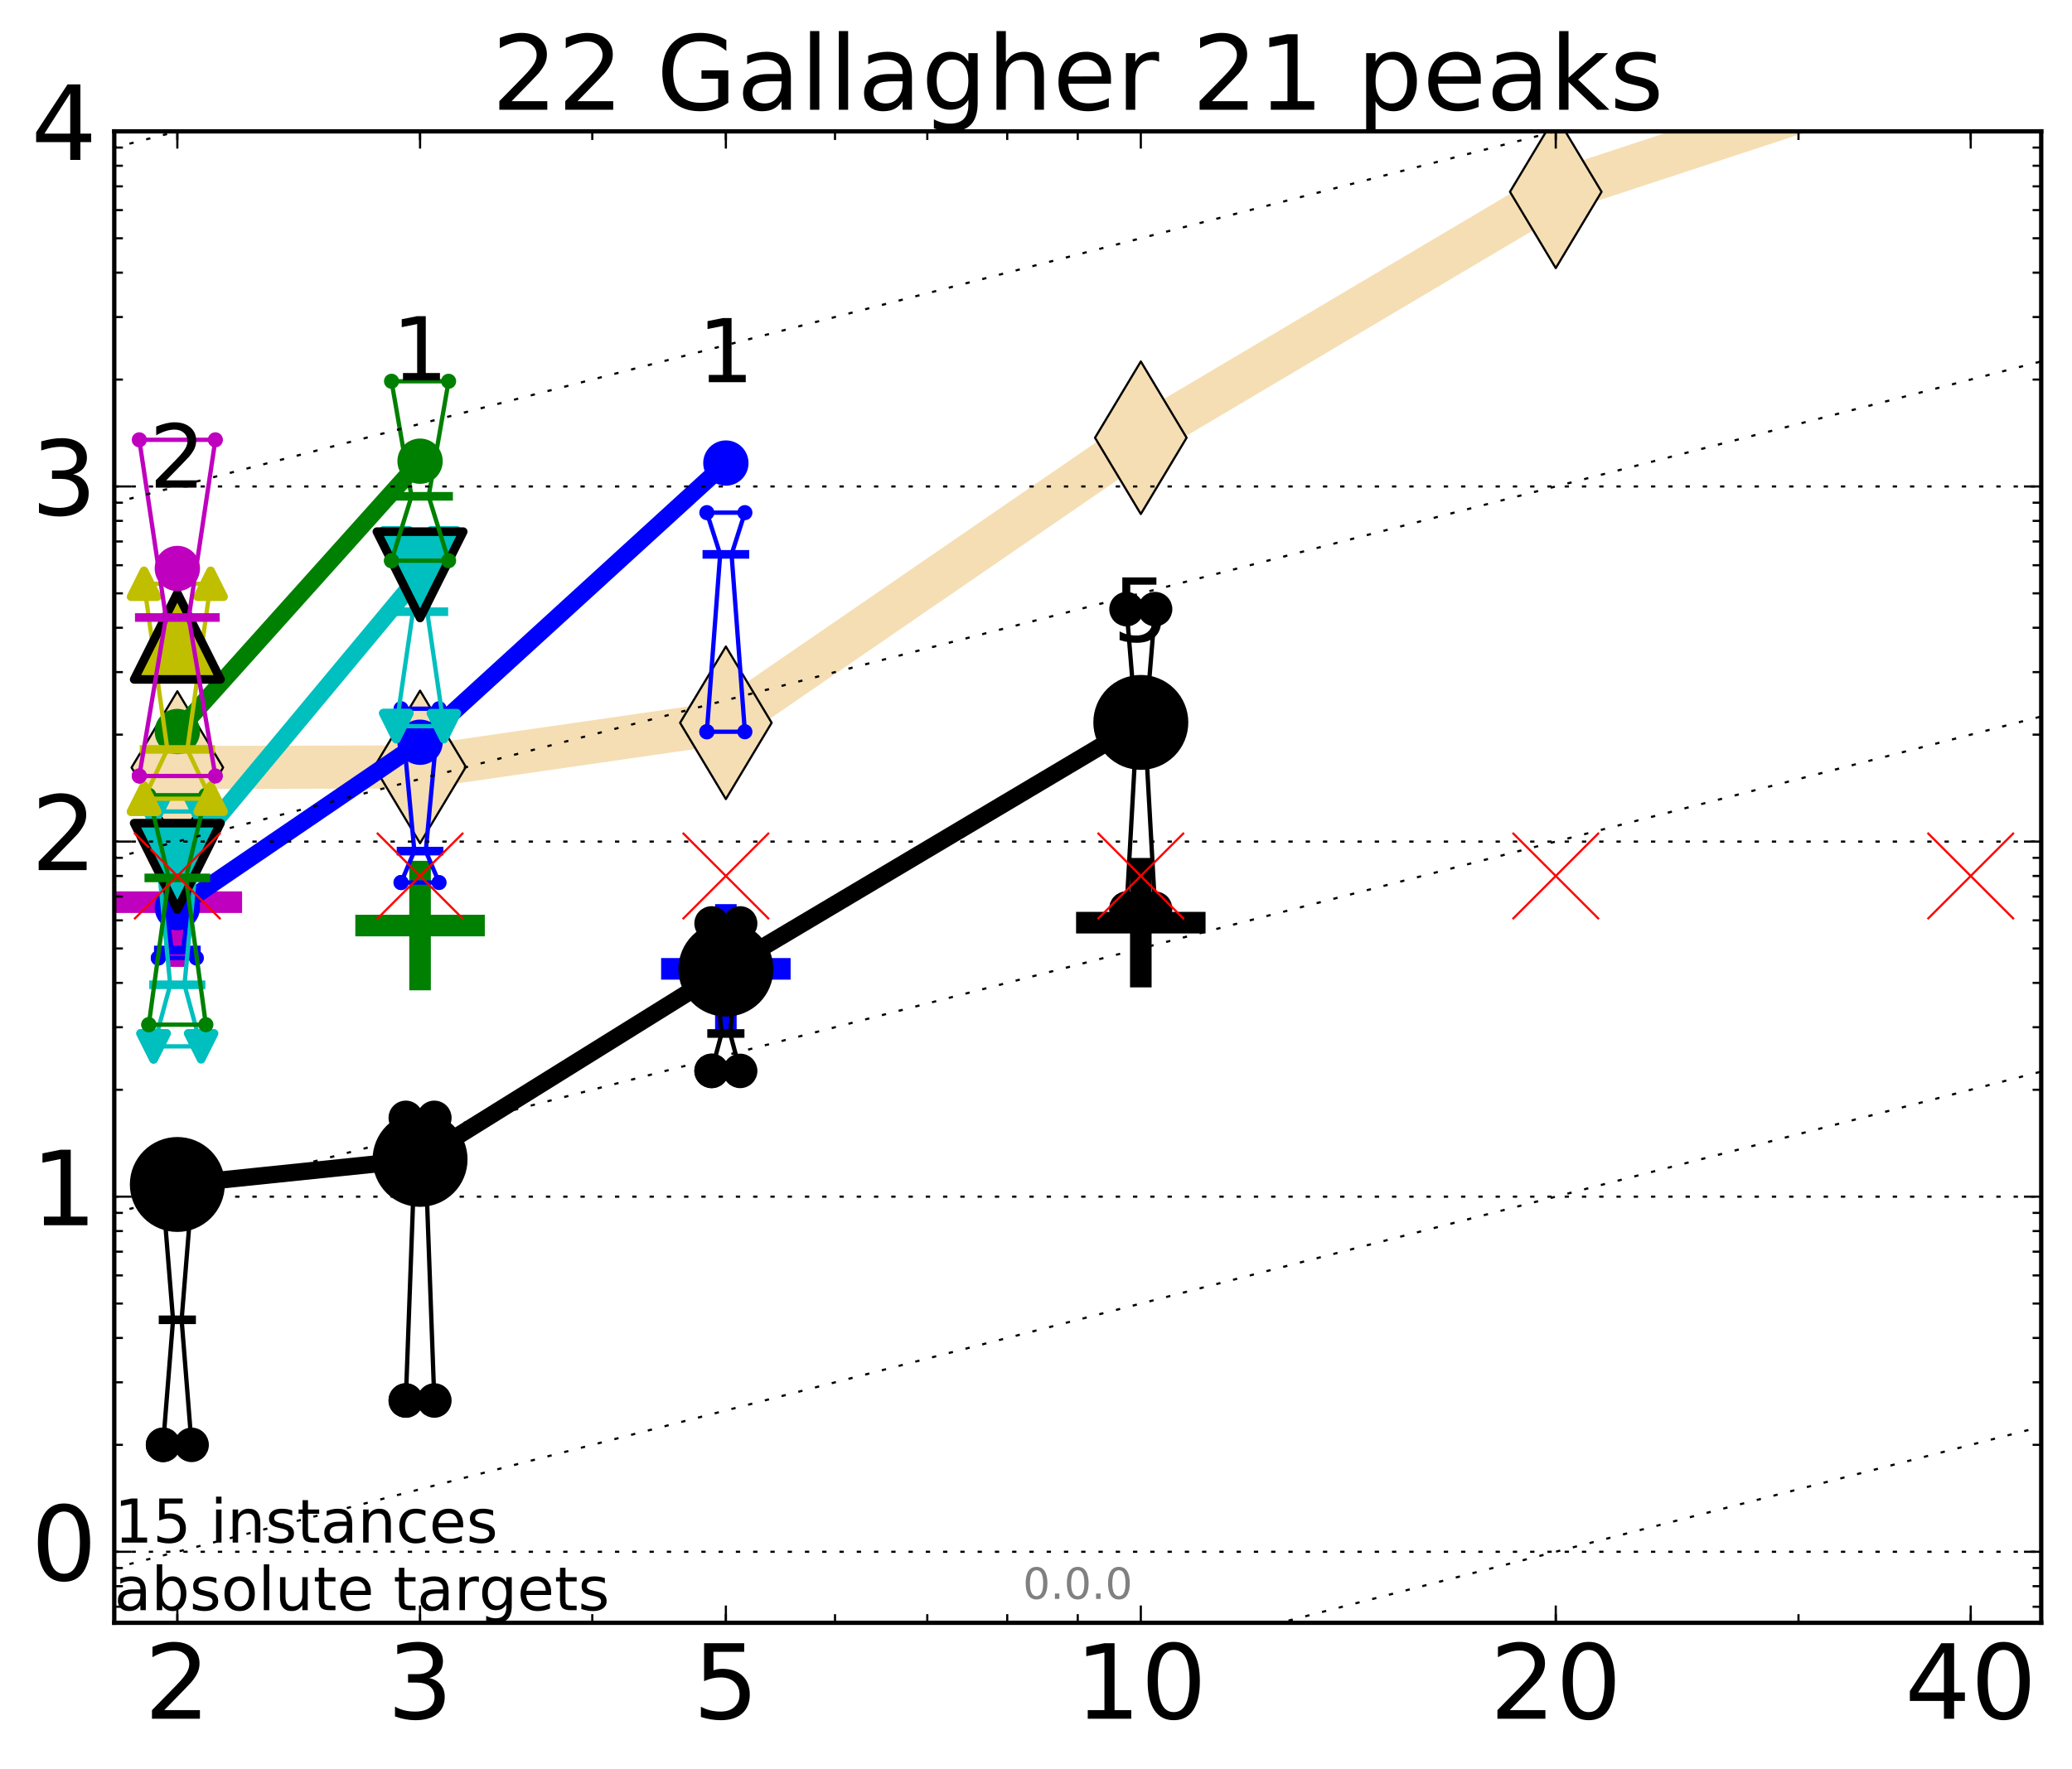 <?xml version="1.0" encoding="utf-8" standalone="no"?>
<!DOCTYPE svg PUBLIC "-//W3C//DTD SVG 1.1//EN"
  "http://www.w3.org/Graphics/SVG/1.1/DTD/svg11.dtd">
<!-- Created with matplotlib (http://matplotlib.org/) -->
<svg height="410pt" version="1.1" viewBox="0 0 480 410" width="480pt" xmlns="http://www.w3.org/2000/svg" xmlns:xlink="http://www.w3.org/1999/xlink">
 <defs>
  <style type="text/css">
*{stroke-linecap:butt;stroke-linejoin:round;stroke-miterlimit:100000;}
  </style>
 </defs>
 <g id="figure_1">
  <g id="patch_1">
   <path d="M 0 410.464 
L 480.07 410.464 
L 480.07 0 
L 0 0 
z
" style="fill:#ffffff;"/>
  </g>
  <g id="axes_1">
   <g id="patch_2">
    <path d="M 26.47 376.036 
L 472.87 376.036 
L 472.87 30.436 
L 26.47 30.436 
z
" style="fill:#ffffff;"/>
   </g>
   <g id="line2d_1">
    <path clip-path="url(#p745057d330)" d="M 41.082 177.856 
L 97.312 177.714 
L 168.155 167.492 
L 264.282 101.437 
L 360.409 44.446 
L 456.536 12.82 
" style="fill:none;stroke:#f5deb3;stroke-linecap:square;stroke-width:10.0;"/>
    <defs>
     <path d="M -0 17.678 
L 10.607 0 
L 0 -17.678 
L -10.607 -0 
z
" id="m38cf858bb3" style="stroke:#000000;stroke-linejoin:miter;stroke-width:0.5;"/>
    </defs>
    <g clip-path="url(#p745057d330)">
     <use style="fill:#f5deb3;stroke:#000000;stroke-linejoin:miter;stroke-width:0.5;" x="41.082" xlink:href="#m38cf858bb3" y="177.856"/>
     <use style="fill:#f5deb3;stroke:#000000;stroke-linejoin:miter;stroke-width:0.5;" x="97.312" xlink:href="#m38cf858bb3" y="177.714"/>
     <use style="fill:#f5deb3;stroke:#000000;stroke-linejoin:miter;stroke-width:0.5;" x="168.155" xlink:href="#m38cf858bb3" y="167.492"/>
     <use style="fill:#f5deb3;stroke:#000000;stroke-linejoin:miter;stroke-width:0.5;" x="264.282" xlink:href="#m38cf858bb3" y="101.437"/>
     <use style="fill:#f5deb3;stroke:#000000;stroke-linejoin:miter;stroke-width:0.5;" x="360.409" xlink:href="#m38cf858bb3" y="44.446"/>
     <use style="fill:#f5deb3;stroke:#000000;stroke-linejoin:miter;stroke-width:0.5;" x="456.536" xlink:href="#m38cf858bb3" y="12.82"/>
    </g>
   </g>
   <g id="line2d_2">
    <defs>
     <path d="M -15 0 
L 15 0 
M 0 15 
L 0 -15 
" id="m8a4f4dcbd2" style="stroke:#008000;stroke-width:5.0;"/>
    </defs>
    <g clip-path="url(#p745057d330)">
     <use style="fill:#008000;stroke:#008000;stroke-width:5.0;" x="97.312" xlink:href="#m8a4f4dcbd2" y="214.474"/>
    </g>
   </g>
   <g id="line2d_3">
    <defs>
     <path d="M -15 0 
L 15 0 
M 0 15 
L 0 -15 
" id="m321493e7f8" style="stroke:#bf00bf;stroke-width:5.0;"/>
    </defs>
    <g clip-path="url(#p745057d330)">
     <use style="fill:#bf00bf;stroke:#bf00bf;stroke-width:5.0;" x="41.082" xlink:href="#m321493e7f8" y="209.054"/>
    </g>
   </g>
   <g id="line2d_4">
    <defs>
     <path d="M -15 0 
L 15 0 
M 0 15 
L 0 -15 
" id="m3f394a7027" style="stroke:#000000;stroke-width:5.0;"/>
    </defs>
    <g clip-path="url(#p745057d330)">
     <use style="stroke:#000000;stroke-width:5.0;" x="264.282" xlink:href="#m3f394a7027" y="213.803"/>
    </g>
   </g>
   <g id="line2d_5">
    <defs>
     <path d="M -15 0 
L 15 0 
M 0 15 
L 0 -15 
" id="mf3d27531e1" style="stroke:#0000ff;stroke-width:5.0;"/>
    </defs>
    <g clip-path="url(#p745057d330)">
     <use style="fill:#0000ff;stroke:#0000ff;stroke-width:5.0;" x="168.155" xlink:href="#mf3d27531e1" y="224.509"/>
    </g>
   </g>
   <g id="line2d_6">
    <path clip-path="url(#p745057d330)" d="M 37.777 334.809 
L 40.09 305.829 
L 37.777 277.293 
L 44.386 277.293 
L 42.073 305.829 
L 44.386 334.809 
L 37.777 334.809 
" style="fill:none;stroke:#000000;stroke-linecap:square;"/>
    <defs>
     <path d="M 0 0 
C 0 0 0 0 0 0 
C 0 0 0 0 0 0 
C 0 0 0 0 0 0 
C 0 0 0 0 0 0 
C 0 0 0 0 0 0 
C 0 0 0 0 0 0 
C 0 0 0 0 0 0 
C 0 0 0 0 0 0 
z
" id="m99f4468a53" style="stroke:#000000;stroke-width:2.0;"/>
    </defs>
    <g clip-path="url(#p745057d330)">
     <use style="stroke:#000000;stroke-width:2.0;" x="37.777" xlink:href="#m99f4468a53" y="334.809"/>
     <use style="stroke:#000000;stroke-width:2.0;" x="40.09" xlink:href="#m99f4468a53" y="305.829"/>
     <use style="stroke:#000000;stroke-width:2.0;" x="37.777" xlink:href="#m99f4468a53" y="277.293"/>
     <use style="stroke:#000000;stroke-width:2.0;" x="44.386" xlink:href="#m99f4468a53" y="277.293"/>
     <use style="stroke:#000000;stroke-width:2.0;" x="42.073" xlink:href="#m99f4468a53" y="305.829"/>
     <use style="stroke:#000000;stroke-width:2.0;" x="44.386" xlink:href="#m99f4468a53" y="334.809"/>
     <use style="stroke:#000000;stroke-width:2.0;" x="37.777" xlink:href="#m99f4468a53" y="334.809"/>
    </g>
   </g>
   <g id="line2d_7">
    <path clip-path="url(#p745057d330)" d="M 37.777 334.809 
L 44.386 334.809 
L 44.386 277.293 
L 37.777 277.293 
L 37.777 334.809 
" style="fill:none;"/>
    <defs>
     <path d="M 0 3 
C 0.796 3 1.559 2.684 2.121 2.121 
C 2.684 1.559 3 0.796 3 0 
C 3 -0.796 2.684 -1.559 2.121 -2.121 
C 1.559 -2.684 0.796 -3 0 -3 
C -0.796 -3 -1.559 -2.684 -2.121 -2.121 
C -2.684 -1.559 -3 -0.796 -3 0 
C -3 0.796 -2.684 1.559 -2.121 2.121 
C -1.559 2.684 -0.796 3 0 3 
z
" id="m8b6e52e3a4" style="stroke:#000000;stroke-width:2.0;"/>
    </defs>
    <g clip-path="url(#p745057d330)">
     <use style="stroke:#000000;stroke-width:2.0;" x="37.777" xlink:href="#m8b6e52e3a4" y="334.809"/>
     <use style="stroke:#000000;stroke-width:2.0;" x="44.386" xlink:href="#m8b6e52e3a4" y="334.809"/>
     <use style="stroke:#000000;stroke-width:2.0;" x="44.386" xlink:href="#m8b6e52e3a4" y="277.293"/>
     <use style="stroke:#000000;stroke-width:2.0;" x="37.777" xlink:href="#m8b6e52e3a4" y="277.293"/>
     <use style="stroke:#000000;stroke-width:2.0;" x="37.777" xlink:href="#m8b6e52e3a4" y="334.809"/>
    </g>
   </g>
   <g id="line2d_8">
    <path clip-path="url(#p745057d330)" d="M 37.777 305.829 
L 44.386 305.829 
" style="fill:none;stroke:#000000;stroke-linecap:square;stroke-width:2.0;"/>
    <g clip-path="url(#p745057d330)">
     <use style="stroke:#000000;stroke-width:2.0;" x="37.777" xlink:href="#m99f4468a53" y="305.829"/>
     <use style="stroke:#000000;stroke-width:2.0;" x="44.386" xlink:href="#m99f4468a53" y="305.829"/>
    </g>
   </g>
   <g id="line2d_9">
    <path clip-path="url(#p745057d330)" d="M 94.008 324.528 
L 96.321 261.25 
L 94.008 259.038 
L 100.617 259.038 
L 98.304 261.25 
L 100.617 324.528 
L 94.008 324.528 
" style="fill:none;stroke:#000000;stroke-linecap:square;"/>
    <g clip-path="url(#p745057d330)">
     <use style="stroke:#000000;stroke-width:2.0;" x="94.008" xlink:href="#m99f4468a53" y="324.528"/>
     <use style="stroke:#000000;stroke-width:2.0;" x="96.321" xlink:href="#m99f4468a53" y="261.25"/>
     <use style="stroke:#000000;stroke-width:2.0;" x="94.008" xlink:href="#m99f4468a53" y="259.038"/>
     <use style="stroke:#000000;stroke-width:2.0;" x="100.617" xlink:href="#m99f4468a53" y="259.038"/>
     <use style="stroke:#000000;stroke-width:2.0;" x="98.304" xlink:href="#m99f4468a53" y="261.25"/>
     <use style="stroke:#000000;stroke-width:2.0;" x="100.617" xlink:href="#m99f4468a53" y="324.528"/>
     <use style="stroke:#000000;stroke-width:2.0;" x="94.008" xlink:href="#m99f4468a53" y="324.528"/>
    </g>
   </g>
   <g id="line2d_10">
    <path clip-path="url(#p745057d330)" d="M 94.008 324.528 
L 100.617 324.528 
L 100.617 259.038 
L 94.008 259.038 
L 94.008 324.528 
" style="fill:none;"/>
    <g clip-path="url(#p745057d330)">
     <use style="stroke:#000000;stroke-width:2.0;" x="94.008" xlink:href="#m8b6e52e3a4" y="324.528"/>
     <use style="stroke:#000000;stroke-width:2.0;" x="100.617" xlink:href="#m8b6e52e3a4" y="324.528"/>
     <use style="stroke:#000000;stroke-width:2.0;" x="100.617" xlink:href="#m8b6e52e3a4" y="259.038"/>
     <use style="stroke:#000000;stroke-width:2.0;" x="94.008" xlink:href="#m8b6e52e3a4" y="259.038"/>
     <use style="stroke:#000000;stroke-width:2.0;" x="94.008" xlink:href="#m8b6e52e3a4" y="324.528"/>
    </g>
   </g>
   <g id="line2d_11">
    <path clip-path="url(#p745057d330)" d="M 94.008 261.25 
L 100.617 261.25 
" style="fill:none;stroke:#000000;stroke-linecap:square;stroke-width:2.0;"/>
    <g clip-path="url(#p745057d330)">
     <use style="stroke:#000000;stroke-width:2.0;" x="94.008" xlink:href="#m99f4468a53" y="261.25"/>
     <use style="stroke:#000000;stroke-width:2.0;" x="100.617" xlink:href="#m99f4468a53" y="261.25"/>
    </g>
   </g>
   <g id="line2d_12">
    <path clip-path="url(#p745057d330)" d="M 164.85 248.155 
L 167.163 239.492 
L 164.85 213.985 
L 171.459 213.985 
L 169.146 239.492 
L 171.459 248.155 
L 164.85 248.155 
" style="fill:none;stroke:#000000;stroke-linecap:square;"/>
    <g clip-path="url(#p745057d330)">
     <use style="stroke:#000000;stroke-width:2.0;" x="164.85" xlink:href="#m99f4468a53" y="248.155"/>
     <use style="stroke:#000000;stroke-width:2.0;" x="167.163" xlink:href="#m99f4468a53" y="239.492"/>
     <use style="stroke:#000000;stroke-width:2.0;" x="164.85" xlink:href="#m99f4468a53" y="213.985"/>
     <use style="stroke:#000000;stroke-width:2.0;" x="171.459" xlink:href="#m99f4468a53" y="213.985"/>
     <use style="stroke:#000000;stroke-width:2.0;" x="169.146" xlink:href="#m99f4468a53" y="239.492"/>
     <use style="stroke:#000000;stroke-width:2.0;" x="171.459" xlink:href="#m99f4468a53" y="248.155"/>
     <use style="stroke:#000000;stroke-width:2.0;" x="164.85" xlink:href="#m99f4468a53" y="248.155"/>
    </g>
   </g>
   <g id="line2d_13">
    <path clip-path="url(#p745057d330)" d="M 164.85 248.155 
L 171.459 248.155 
L 171.459 213.985 
L 164.85 213.985 
L 164.85 248.155 
" style="fill:none;"/>
    <g clip-path="url(#p745057d330)">
     <use style="stroke:#000000;stroke-width:2.0;" x="164.85" xlink:href="#m8b6e52e3a4" y="248.155"/>
     <use style="stroke:#000000;stroke-width:2.0;" x="171.459" xlink:href="#m8b6e52e3a4" y="248.155"/>
     <use style="stroke:#000000;stroke-width:2.0;" x="171.459" xlink:href="#m8b6e52e3a4" y="213.985"/>
     <use style="stroke:#000000;stroke-width:2.0;" x="164.85" xlink:href="#m8b6e52e3a4" y="213.985"/>
     <use style="stroke:#000000;stroke-width:2.0;" x="164.85" xlink:href="#m8b6e52e3a4" y="248.155"/>
    </g>
   </g>
   <g id="line2d_14">
    <path clip-path="url(#p745057d330)" d="M 164.85 239.492 
L 171.459 239.492 
" style="fill:none;stroke:#000000;stroke-linecap:square;stroke-width:2.0;"/>
    <g clip-path="url(#p745057d330)">
     <use style="stroke:#000000;stroke-width:2.0;" x="164.85" xlink:href="#m99f4468a53" y="239.492"/>
     <use style="stroke:#000000;stroke-width:2.0;" x="171.459" xlink:href="#m99f4468a53" y="239.492"/>
    </g>
   </g>
   <g id="line2d_15">
    <path clip-path="url(#p745057d330)" d="M 260.977 210.568 
L 263.29 169.242 
L 260.977 141.155 
L 267.586 141.155 
L 265.273 169.242 
L 267.586 210.568 
L 260.977 210.568 
" style="fill:none;stroke:#000000;stroke-linecap:square;"/>
    <g clip-path="url(#p745057d330)">
     <use style="stroke:#000000;stroke-width:2.0;" x="260.977" xlink:href="#m99f4468a53" y="210.568"/>
     <use style="stroke:#000000;stroke-width:2.0;" x="263.29" xlink:href="#m99f4468a53" y="169.242"/>
     <use style="stroke:#000000;stroke-width:2.0;" x="260.977" xlink:href="#m99f4468a53" y="141.155"/>
     <use style="stroke:#000000;stroke-width:2.0;" x="267.586" xlink:href="#m99f4468a53" y="141.155"/>
     <use style="stroke:#000000;stroke-width:2.0;" x="265.273" xlink:href="#m99f4468a53" y="169.242"/>
     <use style="stroke:#000000;stroke-width:2.0;" x="267.586" xlink:href="#m99f4468a53" y="210.568"/>
     <use style="stroke:#000000;stroke-width:2.0;" x="260.977" xlink:href="#m99f4468a53" y="210.568"/>
    </g>
   </g>
   <g id="line2d_16">
    <path clip-path="url(#p745057d330)" d="M 260.977 210.568 
L 267.586 210.568 
L 267.586 141.155 
L 260.977 141.155 
L 260.977 210.568 
" style="fill:none;"/>
    <g clip-path="url(#p745057d330)">
     <use style="stroke:#000000;stroke-width:2.0;" x="260.977" xlink:href="#m8b6e52e3a4" y="210.568"/>
     <use style="stroke:#000000;stroke-width:2.0;" x="267.586" xlink:href="#m8b6e52e3a4" y="210.568"/>
     <use style="stroke:#000000;stroke-width:2.0;" x="267.586" xlink:href="#m8b6e52e3a4" y="141.155"/>
     <use style="stroke:#000000;stroke-width:2.0;" x="260.977" xlink:href="#m8b6e52e3a4" y="141.155"/>
     <use style="stroke:#000000;stroke-width:2.0;" x="260.977" xlink:href="#m8b6e52e3a4" y="210.568"/>
    </g>
   </g>
   <g id="line2d_17">
    <path clip-path="url(#p745057d330)" d="M 260.977 169.242 
L 267.586 169.242 
" style="fill:none;stroke:#000000;stroke-linecap:square;stroke-width:2.0;"/>
    <g clip-path="url(#p745057d330)">
     <use style="stroke:#000000;stroke-width:2.0;" x="260.977" xlink:href="#m99f4468a53" y="169.242"/>
     <use style="stroke:#000000;stroke-width:2.0;" x="267.586" xlink:href="#m99f4468a53" y="169.242"/>
    </g>
   </g>
   <g id="line2d_18">
    <path clip-path="url(#p745057d330)" d="M 41.082 274.472 
L 97.312 268.658 
" style="fill:none;stroke:#000000;stroke-linecap:square;stroke-width:4.0;"/>
    <g clip-path="url(#p745057d330)">
     <use style="stroke:#000000;stroke-width:2.0;" x="41.082" xlink:href="#m99f4468a53" y="274.472"/>
     <use style="stroke:#000000;stroke-width:2.0;" x="97.312" xlink:href="#m99f4468a53" y="268.658"/>
    </g>
   </g>
   <g id="line2d_19">
    <path clip-path="url(#p745057d330)" d="M 97.312 268.658 
L 168.155 224.568 
" style="fill:none;stroke:#000000;stroke-linecap:square;stroke-width:4.0;"/>
    <g clip-path="url(#p745057d330)">
     <use style="stroke:#000000;stroke-width:2.0;" x="97.312" xlink:href="#m99f4468a53" y="268.658"/>
     <use style="stroke:#000000;stroke-width:2.0;" x="168.155" xlink:href="#m99f4468a53" y="224.568"/>
    </g>
   </g>
   <g id="line2d_20">
    <path clip-path="url(#p745057d330)" d="M 168.155 224.568 
L 264.282 167.398 
" style="fill:none;stroke:#000000;stroke-linecap:square;stroke-width:4.0;"/>
    <g clip-path="url(#p745057d330)">
     <use style="stroke:#000000;stroke-width:2.0;" x="168.155" xlink:href="#m99f4468a53" y="224.568"/>
     <use style="stroke:#000000;stroke-width:2.0;" x="264.282" xlink:href="#m99f4468a53" y="167.398"/>
    </g>
   </g>
   <g id="line2d_21">
    <path clip-path="url(#p745057d330)" d="M 41.082 274.472 
L 97.312 268.658 
L 168.155 224.568 
L 264.282 167.398 
" style="fill:none;"/>
    <defs>
     <path d="M 0 10 
C 2.652 10 5.196 8.946 7.071 7.071 
C 8.946 5.196 10 2.652 10 0 
C 10 -2.652 8.946 -5.196 7.071 -7.071 
C 5.196 -8.946 2.652 -10 0 -10 
C -2.652 -10 -5.196 -8.946 -7.071 -7.071 
C -8.946 -5.196 -10 -2.652 -10 0 
C -10 2.652 -8.946 5.196 -7.071 7.071 
C -5.196 8.946 -2.652 10 0 10 
z
" id="mf241a8a5d5" style="stroke:#000000;stroke-width:2.0;"/>
    </defs>
    <g clip-path="url(#p745057d330)">
     <use style="stroke:#000000;stroke-width:2.0;" x="41.082" xlink:href="#mf241a8a5d5" y="274.472"/>
     <use style="stroke:#000000;stroke-width:2.0;" x="97.312" xlink:href="#mf241a8a5d5" y="268.658"/>
     <use style="stroke:#000000;stroke-width:2.0;" x="168.155" xlink:href="#mf241a8a5d5" y="224.568"/>
     <use style="stroke:#000000;stroke-width:2.0;" x="264.282" xlink:href="#mf241a8a5d5" y="167.398"/>
    </g>
   </g>
   <g id="line2d_22">
    <path clip-path="url(#p745057d330)" d="M 36.676 221.989 
L 39.76 220.137 
L 36.676 195.73 
L 45.488 195.73 
L 42.403 220.137 
L 45.488 221.989 
L 36.676 221.989 
" style="fill:none;stroke:#0000ff;stroke-linecap:square;"/>
    <defs>
     <path d="M 0 0 
C 0 0 0 0 0 0 
C 0 0 0 0 0 0 
C 0 0 0 0 0 0 
C 0 0 0 0 0 0 
C 0 0 0 0 0 0 
C 0 0 0 0 0 0 
C 0 0 0 0 0 0 
C 0 0 0 0 0 0 
z
" id="mee8bffbc95" style="stroke:#0000ff;stroke-width:0.5;"/>
    </defs>
    <g clip-path="url(#p745057d330)">
     <use style="fill:#0000ff;stroke:#0000ff;stroke-width:0.5;" x="36.676" xlink:href="#mee8bffbc95" y="221.989"/>
     <use style="fill:#0000ff;stroke:#0000ff;stroke-width:0.5;" x="39.76" xlink:href="#mee8bffbc95" y="220.137"/>
     <use style="fill:#0000ff;stroke:#0000ff;stroke-width:0.5;" x="36.676" xlink:href="#mee8bffbc95" y="195.73"/>
     <use style="fill:#0000ff;stroke:#0000ff;stroke-width:0.5;" x="45.488" xlink:href="#mee8bffbc95" y="195.73"/>
     <use style="fill:#0000ff;stroke:#0000ff;stroke-width:0.5;" x="42.403" xlink:href="#mee8bffbc95" y="220.137"/>
     <use style="fill:#0000ff;stroke:#0000ff;stroke-width:0.5;" x="45.488" xlink:href="#mee8bffbc95" y="221.989"/>
     <use style="fill:#0000ff;stroke:#0000ff;stroke-width:0.5;" x="36.676" xlink:href="#mee8bffbc95" y="221.989"/>
    </g>
   </g>
   <g id="line2d_23">
    <path clip-path="url(#p745057d330)" d="M 36.676 221.989 
L 45.488 221.989 
L 45.488 195.73 
L 36.676 195.73 
L 36.676 221.989 
" style="fill:none;"/>
    <defs>
     <path d="M 0 1.5 
C 0.398 1.5 0.779 1.342 1.061 1.061 
C 1.342 0.779 1.5 0.398 1.5 0 
C 1.5 -0.398 1.342 -0.779 1.061 -1.061 
C 0.779 -1.342 0.398 -1.5 0 -1.5 
C -0.398 -1.5 -0.779 -1.342 -1.061 -1.061 
C -1.342 -0.779 -1.5 -0.398 -1.5 0 
C -1.5 0.398 -1.342 0.779 -1.061 1.061 
C -0.779 1.342 -0.398 1.5 0 1.5 
z
" id="mc1a8492a46" style="stroke:#0000ff;stroke-width:0.5;"/>
    </defs>
    <g clip-path="url(#p745057d330)">
     <use style="fill:#0000ff;stroke:#0000ff;stroke-width:0.5;" x="36.676" xlink:href="#mc1a8492a46" y="221.989"/>
     <use style="fill:#0000ff;stroke:#0000ff;stroke-width:0.5;" x="45.488" xlink:href="#mc1a8492a46" y="221.989"/>
     <use style="fill:#0000ff;stroke:#0000ff;stroke-width:0.5;" x="45.488" xlink:href="#mc1a8492a46" y="195.73"/>
     <use style="fill:#0000ff;stroke:#0000ff;stroke-width:0.5;" x="36.676" xlink:href="#mc1a8492a46" y="195.73"/>
     <use style="fill:#0000ff;stroke:#0000ff;stroke-width:0.5;" x="36.676" xlink:href="#mc1a8492a46" y="221.989"/>
    </g>
   </g>
   <g id="line2d_24">
    <path clip-path="url(#p745057d330)" d="M 36.676 220.137 
L 45.488 220.137 
" style="fill:none;stroke:#0000ff;stroke-linecap:square;stroke-width:2.0;"/>
    <g clip-path="url(#p745057d330)">
     <use style="fill:#0000ff;stroke:#0000ff;stroke-width:0.5;" x="36.676" xlink:href="#mee8bffbc95" y="220.137"/>
     <use style="fill:#0000ff;stroke:#0000ff;stroke-width:0.5;" x="45.488" xlink:href="#mee8bffbc95" y="220.137"/>
    </g>
   </g>
   <g id="line2d_25">
    <path clip-path="url(#p745057d330)" d="M 92.906 204.503 
L 95.991 197.219 
L 92.906 164.222 
L 101.718 164.222 
L 98.634 197.219 
L 101.718 204.503 
L 92.906 204.503 
" style="fill:none;stroke:#0000ff;stroke-linecap:square;"/>
    <g clip-path="url(#p745057d330)">
     <use style="fill:#0000ff;stroke:#0000ff;stroke-width:0.5;" x="92.906" xlink:href="#mee8bffbc95" y="204.503"/>
     <use style="fill:#0000ff;stroke:#0000ff;stroke-width:0.5;" x="95.991" xlink:href="#mee8bffbc95" y="197.219"/>
     <use style="fill:#0000ff;stroke:#0000ff;stroke-width:0.5;" x="92.906" xlink:href="#mee8bffbc95" y="164.222"/>
     <use style="fill:#0000ff;stroke:#0000ff;stroke-width:0.5;" x="101.718" xlink:href="#mee8bffbc95" y="164.222"/>
     <use style="fill:#0000ff;stroke:#0000ff;stroke-width:0.5;" x="98.634" xlink:href="#mee8bffbc95" y="197.219"/>
     <use style="fill:#0000ff;stroke:#0000ff;stroke-width:0.5;" x="101.718" xlink:href="#mee8bffbc95" y="204.503"/>
     <use style="fill:#0000ff;stroke:#0000ff;stroke-width:0.5;" x="92.906" xlink:href="#mee8bffbc95" y="204.503"/>
    </g>
   </g>
   <g id="line2d_26">
    <path clip-path="url(#p745057d330)" d="M 92.906 204.503 
L 101.718 204.503 
L 101.718 164.222 
L 92.906 164.222 
L 92.906 204.503 
" style="fill:none;"/>
    <g clip-path="url(#p745057d330)">
     <use style="fill:#0000ff;stroke:#0000ff;stroke-width:0.5;" x="92.906" xlink:href="#mc1a8492a46" y="204.503"/>
     <use style="fill:#0000ff;stroke:#0000ff;stroke-width:0.5;" x="101.718" xlink:href="#mc1a8492a46" y="204.503"/>
     <use style="fill:#0000ff;stroke:#0000ff;stroke-width:0.5;" x="101.718" xlink:href="#mc1a8492a46" y="164.222"/>
     <use style="fill:#0000ff;stroke:#0000ff;stroke-width:0.5;" x="92.906" xlink:href="#mc1a8492a46" y="164.222"/>
     <use style="fill:#0000ff;stroke:#0000ff;stroke-width:0.5;" x="92.906" xlink:href="#mc1a8492a46" y="204.503"/>
    </g>
   </g>
   <g id="line2d_27">
    <path clip-path="url(#p745057d330)" d="M 92.906 197.219 
L 101.718 197.219 
" style="fill:none;stroke:#0000ff;stroke-linecap:square;stroke-width:2.0;"/>
    <g clip-path="url(#p745057d330)">
     <use style="fill:#0000ff;stroke:#0000ff;stroke-width:0.5;" x="92.906" xlink:href="#mee8bffbc95" y="197.219"/>
     <use style="fill:#0000ff;stroke:#0000ff;stroke-width:0.5;" x="101.718" xlink:href="#mee8bffbc95" y="197.219"/>
    </g>
   </g>
   <g id="line2d_28">
    <path clip-path="url(#p745057d330)" d="M 163.749 169.565 
L 166.833 128.459 
L 163.749 118.791 
L 172.561 118.791 
L 169.476 128.459 
L 172.561 169.565 
L 163.749 169.565 
" style="fill:none;stroke:#0000ff;stroke-linecap:square;"/>
    <g clip-path="url(#p745057d330)">
     <use style="fill:#0000ff;stroke:#0000ff;stroke-width:0.5;" x="163.749" xlink:href="#mee8bffbc95" y="169.565"/>
     <use style="fill:#0000ff;stroke:#0000ff;stroke-width:0.5;" x="166.833" xlink:href="#mee8bffbc95" y="128.459"/>
     <use style="fill:#0000ff;stroke:#0000ff;stroke-width:0.5;" x="163.749" xlink:href="#mee8bffbc95" y="118.791"/>
     <use style="fill:#0000ff;stroke:#0000ff;stroke-width:0.5;" x="172.561" xlink:href="#mee8bffbc95" y="118.791"/>
     <use style="fill:#0000ff;stroke:#0000ff;stroke-width:0.5;" x="169.476" xlink:href="#mee8bffbc95" y="128.459"/>
     <use style="fill:#0000ff;stroke:#0000ff;stroke-width:0.5;" x="172.561" xlink:href="#mee8bffbc95" y="169.565"/>
     <use style="fill:#0000ff;stroke:#0000ff;stroke-width:0.5;" x="163.749" xlink:href="#mee8bffbc95" y="169.565"/>
    </g>
   </g>
   <g id="line2d_29">
    <path clip-path="url(#p745057d330)" d="M 163.749 169.565 
L 172.561 169.565 
L 172.561 118.791 
L 163.749 118.791 
L 163.749 169.565 
" style="fill:none;"/>
    <g clip-path="url(#p745057d330)">
     <use style="fill:#0000ff;stroke:#0000ff;stroke-width:0.5;" x="163.749" xlink:href="#mc1a8492a46" y="169.565"/>
     <use style="fill:#0000ff;stroke:#0000ff;stroke-width:0.5;" x="172.561" xlink:href="#mc1a8492a46" y="169.565"/>
     <use style="fill:#0000ff;stroke:#0000ff;stroke-width:0.5;" x="172.561" xlink:href="#mc1a8492a46" y="118.791"/>
     <use style="fill:#0000ff;stroke:#0000ff;stroke-width:0.5;" x="163.749" xlink:href="#mc1a8492a46" y="118.791"/>
     <use style="fill:#0000ff;stroke:#0000ff;stroke-width:0.5;" x="163.749" xlink:href="#mc1a8492a46" y="169.565"/>
    </g>
   </g>
   <g id="line2d_30">
    <path clip-path="url(#p745057d330)" d="M 163.749 128.459 
L 172.561 128.459 
" style="fill:none;stroke:#0000ff;stroke-linecap:square;stroke-width:2.0;"/>
    <g clip-path="url(#p745057d330)">
     <use style="fill:#0000ff;stroke:#0000ff;stroke-width:0.5;" x="163.749" xlink:href="#mee8bffbc95" y="128.459"/>
     <use style="fill:#0000ff;stroke:#0000ff;stroke-width:0.5;" x="172.561" xlink:href="#mee8bffbc95" y="128.459"/>
    </g>
   </g>
   <g id="line2d_31">
    <path clip-path="url(#p745057d330)" d="M 41.082 210.32 
L 97.312 171.995 
" style="fill:none;stroke:#0000ff;stroke-linecap:square;stroke-width:4.0;"/>
    <g clip-path="url(#p745057d330)">
     <use style="fill:#0000ff;stroke:#0000ff;stroke-width:0.5;" x="41.082" xlink:href="#mee8bffbc95" y="210.32"/>
     <use style="fill:#0000ff;stroke:#0000ff;stroke-width:0.5;" x="97.312" xlink:href="#mee8bffbc95" y="171.995"/>
    </g>
   </g>
   <g id="line2d_32">
    <path clip-path="url(#p745057d330)" d="M 97.312 171.995 
L 168.155 107.301 
" style="fill:none;stroke:#0000ff;stroke-linecap:square;stroke-width:4.0;"/>
    <g clip-path="url(#p745057d330)">
     <use style="fill:#0000ff;stroke:#0000ff;stroke-width:0.5;" x="97.312" xlink:href="#mee8bffbc95" y="171.995"/>
     <use style="fill:#0000ff;stroke:#0000ff;stroke-width:0.5;" x="168.155" xlink:href="#mee8bffbc95" y="107.301"/>
    </g>
   </g>
   <g id="line2d_33">
    <path clip-path="url(#p745057d330)" d="M 41.082 210.32 
L 97.312 171.995 
L 168.155 107.301 
" style="fill:none;"/>
    <defs>
     <path d="M 0 5 
C 1.326 5 2.598 4.473 3.536 3.536 
C 4.473 2.598 5 1.326 5 0 
C 5 -1.326 4.473 -2.598 3.536 -3.536 
C 2.598 -4.473 1.326 -5 0 -5 
C -1.326 -5 -2.598 -4.473 -3.536 -3.536 
C -4.473 -2.598 -5 -1.326 -5 0 
C -5 1.326 -4.473 2.598 -3.536 3.536 
C -2.598 4.473 -1.326 5 0 5 
z
" id="me7cbedfb8a" style="stroke:#0000ff;stroke-width:0.5;"/>
    </defs>
    <g clip-path="url(#p745057d330)">
     <use style="fill:#0000ff;stroke:#0000ff;stroke-width:0.5;" x="41.082" xlink:href="#me7cbedfb8a" y="210.32"/>
     <use style="fill:#0000ff;stroke:#0000ff;stroke-width:0.5;" x="97.312" xlink:href="#me7cbedfb8a" y="171.995"/>
     <use style="fill:#0000ff;stroke:#0000ff;stroke-width:0.5;" x="168.155" xlink:href="#me7cbedfb8a" y="107.301"/>
    </g>
   </g>
   <g id="line2d_34">
    <path clip-path="url(#p745057d330)" d="M 35.574 242.466 
L 39.429 228.202 
L 35.574 188.048 
L 46.589 188.048 
L 42.734 228.202 
L 46.589 242.466 
L 35.574 242.466 
" style="fill:none;stroke:#00bfbf;stroke-linecap:square;"/>
    <defs>
     <path d="M 0 0 
L 0 0 
L 0 0 
z
" id="m1d7b20de47" style="stroke:#00bfbf;stroke-linejoin:miter;stroke-width:2.0;"/>
    </defs>
    <g clip-path="url(#p745057d330)">
     <use style="fill:#00bfbf;stroke:#00bfbf;stroke-linejoin:miter;stroke-width:2.0;" x="35.574" xlink:href="#m1d7b20de47" y="242.466"/>
     <use style="fill:#00bfbf;stroke:#00bfbf;stroke-linejoin:miter;stroke-width:2.0;" x="39.429" xlink:href="#m1d7b20de47" y="228.202"/>
     <use style="fill:#00bfbf;stroke:#00bfbf;stroke-linejoin:miter;stroke-width:2.0;" x="35.574" xlink:href="#m1d7b20de47" y="188.048"/>
     <use style="fill:#00bfbf;stroke:#00bfbf;stroke-linejoin:miter;stroke-width:2.0;" x="46.589" xlink:href="#m1d7b20de47" y="188.048"/>
     <use style="fill:#00bfbf;stroke:#00bfbf;stroke-linejoin:miter;stroke-width:2.0;" x="42.734" xlink:href="#m1d7b20de47" y="228.202"/>
     <use style="fill:#00bfbf;stroke:#00bfbf;stroke-linejoin:miter;stroke-width:2.0;" x="46.589" xlink:href="#m1d7b20de47" y="242.466"/>
     <use style="fill:#00bfbf;stroke:#00bfbf;stroke-linejoin:miter;stroke-width:2.0;" x="35.574" xlink:href="#m1d7b20de47" y="242.466"/>
    </g>
   </g>
   <g id="line2d_35">
    <path clip-path="url(#p745057d330)" d="M 35.574 242.466 
L 46.589 242.466 
L 46.589 188.048 
L 35.574 188.048 
L 35.574 242.466 
" style="fill:none;"/>
    <defs>
     <path d="M -0 3 
L 3 -3 
L -3 -3 
z
" id="m66a92bb7e4" style="stroke:#00bfbf;stroke-linejoin:miter;stroke-width:2.0;"/>
    </defs>
    <g clip-path="url(#p745057d330)">
     <use style="fill:#00bfbf;stroke:#00bfbf;stroke-linejoin:miter;stroke-width:2.0;" x="35.574" xlink:href="#m66a92bb7e4" y="242.466"/>
     <use style="fill:#00bfbf;stroke:#00bfbf;stroke-linejoin:miter;stroke-width:2.0;" x="46.589" xlink:href="#m66a92bb7e4" y="242.466"/>
     <use style="fill:#00bfbf;stroke:#00bfbf;stroke-linejoin:miter;stroke-width:2.0;" x="46.589" xlink:href="#m66a92bb7e4" y="188.048"/>
     <use style="fill:#00bfbf;stroke:#00bfbf;stroke-linejoin:miter;stroke-width:2.0;" x="35.574" xlink:href="#m66a92bb7e4" y="188.048"/>
     <use style="fill:#00bfbf;stroke:#00bfbf;stroke-linejoin:miter;stroke-width:2.0;" x="35.574" xlink:href="#m66a92bb7e4" y="242.466"/>
    </g>
   </g>
   <g id="line2d_36">
    <path clip-path="url(#p745057d330)" d="M 35.574 228.202 
L 46.589 228.202 
" style="fill:none;stroke:#00bfbf;stroke-linecap:square;stroke-width:2.0;"/>
    <g clip-path="url(#p745057d330)">
     <use style="fill:#00bfbf;stroke:#00bfbf;stroke-linejoin:miter;stroke-width:2.0;" x="35.574" xlink:href="#m1d7b20de47" y="228.202"/>
     <use style="fill:#00bfbf;stroke:#00bfbf;stroke-linejoin:miter;stroke-width:2.0;" x="46.589" xlink:href="#m1d7b20de47" y="228.202"/>
    </g>
   </g>
   <g id="line2d_37">
    <path clip-path="url(#p745057d330)" d="M 91.805 168.267 
L 95.66 141.751 
L 91.805 125.913 
L 102.82 125.913 
L 98.965 141.751 
L 102.82 168.267 
L 91.805 168.267 
" style="fill:none;stroke:#00bfbf;stroke-linecap:square;"/>
    <g clip-path="url(#p745057d330)">
     <use style="fill:#00bfbf;stroke:#00bfbf;stroke-linejoin:miter;stroke-width:2.0;" x="91.805" xlink:href="#m1d7b20de47" y="168.267"/>
     <use style="fill:#00bfbf;stroke:#00bfbf;stroke-linejoin:miter;stroke-width:2.0;" x="95.66" xlink:href="#m1d7b20de47" y="141.751"/>
     <use style="fill:#00bfbf;stroke:#00bfbf;stroke-linejoin:miter;stroke-width:2.0;" x="91.805" xlink:href="#m1d7b20de47" y="125.913"/>
     <use style="fill:#00bfbf;stroke:#00bfbf;stroke-linejoin:miter;stroke-width:2.0;" x="102.82" xlink:href="#m1d7b20de47" y="125.913"/>
     <use style="fill:#00bfbf;stroke:#00bfbf;stroke-linejoin:miter;stroke-width:2.0;" x="98.965" xlink:href="#m1d7b20de47" y="141.751"/>
     <use style="fill:#00bfbf;stroke:#00bfbf;stroke-linejoin:miter;stroke-width:2.0;" x="102.82" xlink:href="#m1d7b20de47" y="168.267"/>
     <use style="fill:#00bfbf;stroke:#00bfbf;stroke-linejoin:miter;stroke-width:2.0;" x="91.805" xlink:href="#m1d7b20de47" y="168.267"/>
    </g>
   </g>
   <g id="line2d_38">
    <path clip-path="url(#p745057d330)" d="M 91.805 168.267 
L 102.82 168.267 
L 102.82 125.913 
L 91.805 125.913 
L 91.805 168.267 
" style="fill:none;"/>
    <g clip-path="url(#p745057d330)">
     <use style="fill:#00bfbf;stroke:#00bfbf;stroke-linejoin:miter;stroke-width:2.0;" x="91.805" xlink:href="#m66a92bb7e4" y="168.267"/>
     <use style="fill:#00bfbf;stroke:#00bfbf;stroke-linejoin:miter;stroke-width:2.0;" x="102.82" xlink:href="#m66a92bb7e4" y="168.267"/>
     <use style="fill:#00bfbf;stroke:#00bfbf;stroke-linejoin:miter;stroke-width:2.0;" x="102.82" xlink:href="#m66a92bb7e4" y="125.913"/>
     <use style="fill:#00bfbf;stroke:#00bfbf;stroke-linejoin:miter;stroke-width:2.0;" x="91.805" xlink:href="#m66a92bb7e4" y="125.913"/>
     <use style="fill:#00bfbf;stroke:#00bfbf;stroke-linejoin:miter;stroke-width:2.0;" x="91.805" xlink:href="#m66a92bb7e4" y="168.267"/>
    </g>
   </g>
   <g id="line2d_39">
    <path clip-path="url(#p745057d330)" d="M 91.805 141.751 
L 102.82 141.751 
" style="fill:none;stroke:#00bfbf;stroke-linecap:square;stroke-width:2.0;"/>
    <g clip-path="url(#p745057d330)">
     <use style="fill:#00bfbf;stroke:#00bfbf;stroke-linejoin:miter;stroke-width:2.0;" x="91.805" xlink:href="#m1d7b20de47" y="141.751"/>
     <use style="fill:#00bfbf;stroke:#00bfbf;stroke-linejoin:miter;stroke-width:2.0;" x="102.82" xlink:href="#m1d7b20de47" y="141.751"/>
    </g>
   </g>
   <g id="line2d_40">
    <path clip-path="url(#p745057d330)" d="M 41.082 200.746 
L 97.312 133.199 
" style="fill:none;stroke:#00bfbf;stroke-linecap:square;stroke-width:4.0;"/>
    <defs>
     <path d="M 0 0 
L 0 0 
L 0 0 
z
" id="m484ef7b42b" style="stroke:#000000;stroke-linejoin:miter;stroke-width:2.0;"/>
    </defs>
    <g clip-path="url(#p745057d330)">
     <use style="fill:#00bfbf;stroke:#000000;stroke-linejoin:miter;stroke-width:2.0;" x="41.082" xlink:href="#m484ef7b42b" y="200.746"/>
     <use style="fill:#00bfbf;stroke:#000000;stroke-linejoin:miter;stroke-width:2.0;" x="97.312" xlink:href="#m484ef7b42b" y="133.199"/>
    </g>
   </g>
   <g id="line2d_41">
    <path clip-path="url(#p745057d330)" d="M 41.082 200.746 
L 97.312 133.199 
" style="fill:none;"/>
    <defs>
     <path d="M -0 10 
L 10 -10 
L -10 -10 
z
" id="m771a52818d" style="stroke:#000000;stroke-linejoin:miter;stroke-width:2.0;"/>
    </defs>
    <g clip-path="url(#p745057d330)">
     <use style="fill:#00bfbf;stroke:#000000;stroke-linejoin:miter;stroke-width:2.0;" x="41.082" xlink:href="#m771a52818d" y="200.746"/>
     <use style="fill:#00bfbf;stroke:#000000;stroke-linejoin:miter;stroke-width:2.0;" x="97.312" xlink:href="#m771a52818d" y="133.199"/>
    </g>
   </g>
   <g id="line2d_42">
    <path clip-path="url(#p745057d330)" d="M 34.473 237.442 
L 39.099 203.432 
L 34.473 184.283 
L 47.691 184.283 
L 43.064 203.432 
L 47.691 237.442 
L 34.473 237.442 
" style="fill:none;stroke:#008000;stroke-linecap:square;"/>
    <defs>
     <path d="M 0 0 
C 0 0 0 0 0 0 
C 0 0 0 0 0 0 
C 0 0 0 0 0 0 
C 0 0 0 0 0 0 
C 0 0 0 0 0 0 
C 0 0 0 0 0 0 
C 0 0 0 0 0 0 
C 0 0 0 0 0 0 
z
" id="m01416c1903" style="stroke:#008000;stroke-width:0.5;"/>
    </defs>
    <g clip-path="url(#p745057d330)">
     <use style="fill:#008000;stroke:#008000;stroke-width:0.5;" x="34.473" xlink:href="#m01416c1903" y="237.442"/>
     <use style="fill:#008000;stroke:#008000;stroke-width:0.5;" x="39.099" xlink:href="#m01416c1903" y="203.432"/>
     <use style="fill:#008000;stroke:#008000;stroke-width:0.5;" x="34.473" xlink:href="#m01416c1903" y="184.283"/>
     <use style="fill:#008000;stroke:#008000;stroke-width:0.5;" x="47.691" xlink:href="#m01416c1903" y="184.283"/>
     <use style="fill:#008000;stroke:#008000;stroke-width:0.5;" x="43.064" xlink:href="#m01416c1903" y="203.432"/>
     <use style="fill:#008000;stroke:#008000;stroke-width:0.5;" x="47.691" xlink:href="#m01416c1903" y="237.442"/>
     <use style="fill:#008000;stroke:#008000;stroke-width:0.5;" x="34.473" xlink:href="#m01416c1903" y="237.442"/>
    </g>
   </g>
   <g id="line2d_43">
    <path clip-path="url(#p745057d330)" d="M 34.473 237.442 
L 47.691 237.442 
L 47.691 184.283 
L 34.473 184.283 
L 34.473 237.442 
" style="fill:none;"/>
    <defs>
     <path d="M 0 1.5 
C 0.398 1.5 0.779 1.342 1.061 1.061 
C 1.342 0.779 1.5 0.398 1.5 0 
C 1.5 -0.398 1.342 -0.779 1.061 -1.061 
C 0.779 -1.342 0.398 -1.5 0 -1.5 
C -0.398 -1.5 -0.779 -1.342 -1.061 -1.061 
C -1.342 -0.779 -1.5 -0.398 -1.5 0 
C -1.5 0.398 -1.342 0.779 -1.061 1.061 
C -0.779 1.342 -0.398 1.5 0 1.5 
z
" id="m0342415b81" style="stroke:#008000;stroke-width:0.5;"/>
    </defs>
    <g clip-path="url(#p745057d330)">
     <use style="fill:#008000;stroke:#008000;stroke-width:0.5;" x="34.473" xlink:href="#m0342415b81" y="237.442"/>
     <use style="fill:#008000;stroke:#008000;stroke-width:0.5;" x="47.691" xlink:href="#m0342415b81" y="237.442"/>
     <use style="fill:#008000;stroke:#008000;stroke-width:0.5;" x="47.691" xlink:href="#m0342415b81" y="184.283"/>
     <use style="fill:#008000;stroke:#008000;stroke-width:0.5;" x="34.473" xlink:href="#m0342415b81" y="184.283"/>
     <use style="fill:#008000;stroke:#008000;stroke-width:0.5;" x="34.473" xlink:href="#m0342415b81" y="237.442"/>
    </g>
   </g>
   <g id="line2d_44">
    <path clip-path="url(#p745057d330)" d="M 34.473 203.432 
L 47.691 203.432 
" style="fill:none;stroke:#008000;stroke-linecap:square;stroke-width:2.0;"/>
    <g clip-path="url(#p745057d330)">
     <use style="fill:#008000;stroke:#008000;stroke-width:0.5;" x="34.473" xlink:href="#m01416c1903" y="203.432"/>
     <use style="fill:#008000;stroke:#008000;stroke-width:0.5;" x="47.691" xlink:href="#m01416c1903" y="203.432"/>
    </g>
   </g>
   <g id="line2d_45">
    <path clip-path="url(#p745057d330)" d="M 90.703 129.921 
L 95.33 115.009 
L 90.703 88.347 
L 103.921 88.347 
L 99.295 115.009 
L 103.921 129.921 
L 90.703 129.921 
" style="fill:none;stroke:#008000;stroke-linecap:square;"/>
    <g clip-path="url(#p745057d330)">
     <use style="fill:#008000;stroke:#008000;stroke-width:0.5;" x="90.703" xlink:href="#m01416c1903" y="129.921"/>
     <use style="fill:#008000;stroke:#008000;stroke-width:0.5;" x="95.33" xlink:href="#m01416c1903" y="115.009"/>
     <use style="fill:#008000;stroke:#008000;stroke-width:0.5;" x="90.703" xlink:href="#m01416c1903" y="88.347"/>
     <use style="fill:#008000;stroke:#008000;stroke-width:0.5;" x="103.921" xlink:href="#m01416c1903" y="88.347"/>
     <use style="fill:#008000;stroke:#008000;stroke-width:0.5;" x="99.295" xlink:href="#m01416c1903" y="115.009"/>
     <use style="fill:#008000;stroke:#008000;stroke-width:0.5;" x="103.921" xlink:href="#m01416c1903" y="129.921"/>
     <use style="fill:#008000;stroke:#008000;stroke-width:0.5;" x="90.703" xlink:href="#m01416c1903" y="129.921"/>
    </g>
   </g>
   <g id="line2d_46">
    <path clip-path="url(#p745057d330)" d="M 90.703 129.921 
L 103.921 129.921 
L 103.921 88.347 
L 90.703 88.347 
L 90.703 129.921 
" style="fill:none;"/>
    <g clip-path="url(#p745057d330)">
     <use style="fill:#008000;stroke:#008000;stroke-width:0.5;" x="90.703" xlink:href="#m0342415b81" y="129.921"/>
     <use style="fill:#008000;stroke:#008000;stroke-width:0.5;" x="103.921" xlink:href="#m0342415b81" y="129.921"/>
     <use style="fill:#008000;stroke:#008000;stroke-width:0.5;" x="103.921" xlink:href="#m0342415b81" y="88.347"/>
     <use style="fill:#008000;stroke:#008000;stroke-width:0.5;" x="90.703" xlink:href="#m0342415b81" y="88.347"/>
     <use style="fill:#008000;stroke:#008000;stroke-width:0.5;" x="90.703" xlink:href="#m0342415b81" y="129.921"/>
    </g>
   </g>
   <g id="line2d_47">
    <path clip-path="url(#p745057d330)" d="M 90.703 115.009 
L 103.921 115.009 
" style="fill:none;stroke:#008000;stroke-linecap:square;stroke-width:2.0;"/>
    <g clip-path="url(#p745057d330)">
     <use style="fill:#008000;stroke:#008000;stroke-width:0.5;" x="90.703" xlink:href="#m01416c1903" y="115.009"/>
     <use style="fill:#008000;stroke:#008000;stroke-width:0.5;" x="103.921" xlink:href="#m01416c1903" y="115.009"/>
    </g>
   </g>
   <g id="line2d_48">
    <path clip-path="url(#p745057d330)" d="M 41.082 169.512 
L 97.312 106.868 
" style="fill:none;stroke:#008000;stroke-linecap:square;stroke-width:4.0;"/>
    <g clip-path="url(#p745057d330)">
     <use style="fill:#008000;stroke:#008000;stroke-width:0.5;" x="41.082" xlink:href="#m01416c1903" y="169.512"/>
     <use style="fill:#008000;stroke:#008000;stroke-width:0.5;" x="97.312" xlink:href="#m01416c1903" y="106.868"/>
    </g>
   </g>
   <g id="line2d_49">
    <path clip-path="url(#p745057d330)" d="M 41.082 169.512 
L 97.312 106.868 
" style="fill:none;"/>
    <defs>
     <path d="M 0 5 
C 1.326 5 2.598 4.473 3.536 3.536 
C 4.473 2.598 5 1.326 5 0 
C 5 -1.326 4.473 -2.598 3.536 -3.536 
C 2.598 -4.473 1.326 -5 0 -5 
C -1.326 -5 -2.598 -4.473 -3.536 -3.536 
C -4.473 -2.598 -5 -1.326 -5 0 
C -5 1.326 -4.473 2.598 -3.536 3.536 
C -2.598 4.473 -1.326 5 0 5 
z
" id="m6fbdcd2ffc" style="stroke:#008000;stroke-width:0.5;"/>
    </defs>
    <g clip-path="url(#p745057d330)">
     <use style="fill:#008000;stroke:#008000;stroke-width:0.5;" x="41.082" xlink:href="#m6fbdcd2ffc" y="169.512"/>
     <use style="fill:#008000;stroke:#008000;stroke-width:0.5;" x="97.312" xlink:href="#m6fbdcd2ffc" y="106.868"/>
    </g>
   </g>
   <g id="line2d_50">
    <path clip-path="url(#p745057d330)" d="M 33.371 185.086 
L 38.768 173.657 
L 33.371 135.276 
L 48.792 135.276 
L 43.395 173.657 
L 48.792 185.086 
L 33.371 185.086 
" style="fill:none;stroke:#bfbf00;stroke-linecap:square;"/>
    <defs>
     <path d="M 0 0 
L 0 0 
L 0 0 
z
" id="m6912cef770" style="stroke:#bfbf00;stroke-linejoin:miter;stroke-width:2.0;"/>
    </defs>
    <g clip-path="url(#p745057d330)">
     <use style="fill:#bfbf00;stroke:#bfbf00;stroke-linejoin:miter;stroke-width:2.0;" x="33.371" xlink:href="#m6912cef770" y="185.086"/>
     <use style="fill:#bfbf00;stroke:#bfbf00;stroke-linejoin:miter;stroke-width:2.0;" x="38.768" xlink:href="#m6912cef770" y="173.657"/>
     <use style="fill:#bfbf00;stroke:#bfbf00;stroke-linejoin:miter;stroke-width:2.0;" x="33.371" xlink:href="#m6912cef770" y="135.276"/>
     <use style="fill:#bfbf00;stroke:#bfbf00;stroke-linejoin:miter;stroke-width:2.0;" x="48.792" xlink:href="#m6912cef770" y="135.276"/>
     <use style="fill:#bfbf00;stroke:#bfbf00;stroke-linejoin:miter;stroke-width:2.0;" x="43.395" xlink:href="#m6912cef770" y="173.657"/>
     <use style="fill:#bfbf00;stroke:#bfbf00;stroke-linejoin:miter;stroke-width:2.0;" x="48.792" xlink:href="#m6912cef770" y="185.086"/>
     <use style="fill:#bfbf00;stroke:#bfbf00;stroke-linejoin:miter;stroke-width:2.0;" x="33.371" xlink:href="#m6912cef770" y="185.086"/>
    </g>
   </g>
   <g id="line2d_51">
    <path clip-path="url(#p745057d330)" d="M 33.371 185.086 
L 48.792 185.086 
L 48.792 135.276 
L 33.371 135.276 
L 33.371 185.086 
" style="fill:none;"/>
    <defs>
     <path d="M 0 -3 
L -3 3 
L 3 3 
z
" id="m32a67748a0" style="stroke:#bfbf00;stroke-linejoin:miter;stroke-width:2.0;"/>
    </defs>
    <g clip-path="url(#p745057d330)">
     <use style="fill:#bfbf00;stroke:#bfbf00;stroke-linejoin:miter;stroke-width:2.0;" x="33.371" xlink:href="#m32a67748a0" y="185.086"/>
     <use style="fill:#bfbf00;stroke:#bfbf00;stroke-linejoin:miter;stroke-width:2.0;" x="48.792" xlink:href="#m32a67748a0" y="185.086"/>
     <use style="fill:#bfbf00;stroke:#bfbf00;stroke-linejoin:miter;stroke-width:2.0;" x="48.792" xlink:href="#m32a67748a0" y="135.276"/>
     <use style="fill:#bfbf00;stroke:#bfbf00;stroke-linejoin:miter;stroke-width:2.0;" x="33.371" xlink:href="#m32a67748a0" y="135.276"/>
     <use style="fill:#bfbf00;stroke:#bfbf00;stroke-linejoin:miter;stroke-width:2.0;" x="33.371" xlink:href="#m32a67748a0" y="185.086"/>
    </g>
   </g>
   <g id="line2d_52">
    <path clip-path="url(#p745057d330)" d="M 33.371 173.657 
L 48.792 173.657 
" style="fill:none;stroke:#bfbf00;stroke-linecap:square;stroke-width:2.0;"/>
    <g clip-path="url(#p745057d330)">
     <use style="fill:#bfbf00;stroke:#bfbf00;stroke-linejoin:miter;stroke-width:2.0;" x="33.371" xlink:href="#m6912cef770" y="173.657"/>
     <use style="fill:#bfbf00;stroke:#bfbf00;stroke-linejoin:miter;stroke-width:2.0;" x="48.792" xlink:href="#m6912cef770" y="173.657"/>
    </g>
   </g>
   <g id="line2d_53">
    <path clip-path="url(#p745057d330)" d="M 41.082 147.441 
" style="fill:none;"/>
    <defs>
     <path d="M 0 -10 
L -10 10 
L 10 10 
z
" id="m1fc94a1929" style="stroke:#000000;stroke-linejoin:miter;stroke-width:2.0;"/>
    </defs>
    <g clip-path="url(#p745057d330)">
     <use style="fill:#bfbf00;stroke:#000000;stroke-linejoin:miter;stroke-width:2.0;" x="41.082" xlink:href="#m1fc94a1929" y="147.441"/>
    </g>
   </g>
   <g id="line2d_54">
    <path clip-path="url(#p745057d330)" d="M 32.27 179.81 
L 38.438 143.091 
L 32.27 101.918 
L 49.893 101.918 
L 43.725 143.091 
L 49.893 179.81 
L 32.27 179.81 
" style="fill:none;stroke:#bf00bf;stroke-linecap:square;"/>
    <defs>
     <path d="M 0 0 
C 0 0 0 0 0 0 
C 0 0 0 0 0 0 
C 0 0 0 0 0 0 
C 0 0 0 0 0 0 
C 0 0 0 0 0 0 
C 0 0 0 0 0 0 
C 0 0 0 0 0 0 
C 0 0 0 0 0 0 
z
" id="mfba41923e0" style="stroke:#bf00bf;stroke-width:0.5;"/>
    </defs>
    <g clip-path="url(#p745057d330)">
     <use style="fill:#bf00bf;stroke:#bf00bf;stroke-width:0.5;" x="32.27" xlink:href="#mfba41923e0" y="179.81"/>
     <use style="fill:#bf00bf;stroke:#bf00bf;stroke-width:0.5;" x="38.438" xlink:href="#mfba41923e0" y="143.091"/>
     <use style="fill:#bf00bf;stroke:#bf00bf;stroke-width:0.5;" x="32.27" xlink:href="#mfba41923e0" y="101.918"/>
     <use style="fill:#bf00bf;stroke:#bf00bf;stroke-width:0.5;" x="49.893" xlink:href="#mfba41923e0" y="101.918"/>
     <use style="fill:#bf00bf;stroke:#bf00bf;stroke-width:0.5;" x="43.725" xlink:href="#mfba41923e0" y="143.091"/>
     <use style="fill:#bf00bf;stroke:#bf00bf;stroke-width:0.5;" x="49.893" xlink:href="#mfba41923e0" y="179.81"/>
     <use style="fill:#bf00bf;stroke:#bf00bf;stroke-width:0.5;" x="32.27" xlink:href="#mfba41923e0" y="179.81"/>
    </g>
   </g>
   <g id="line2d_55">
    <path clip-path="url(#p745057d330)" d="M 32.27 179.81 
L 49.893 179.81 
L 49.893 101.918 
L 32.27 101.918 
L 32.27 179.81 
" style="fill:none;"/>
    <defs>
     <path d="M 0 1.5 
C 0.398 1.5 0.779 1.342 1.061 1.061 
C 1.342 0.779 1.5 0.398 1.5 0 
C 1.5 -0.398 1.342 -0.779 1.061 -1.061 
C 0.779 -1.342 0.398 -1.5 0 -1.5 
C -0.398 -1.5 -0.779 -1.342 -1.061 -1.061 
C -1.342 -0.779 -1.5 -0.398 -1.5 0 
C -1.5 0.398 -1.342 0.779 -1.061 1.061 
C -0.779 1.342 -0.398 1.5 0 1.5 
z
" id="m66153c978e" style="stroke:#bf00bf;stroke-width:0.5;"/>
    </defs>
    <g clip-path="url(#p745057d330)">
     <use style="fill:#bf00bf;stroke:#bf00bf;stroke-width:0.5;" x="32.27" xlink:href="#m66153c978e" y="179.81"/>
     <use style="fill:#bf00bf;stroke:#bf00bf;stroke-width:0.5;" x="49.893" xlink:href="#m66153c978e" y="179.81"/>
     <use style="fill:#bf00bf;stroke:#bf00bf;stroke-width:0.5;" x="49.893" xlink:href="#m66153c978e" y="101.918"/>
     <use style="fill:#bf00bf;stroke:#bf00bf;stroke-width:0.5;" x="32.27" xlink:href="#m66153c978e" y="101.918"/>
     <use style="fill:#bf00bf;stroke:#bf00bf;stroke-width:0.5;" x="32.27" xlink:href="#m66153c978e" y="179.81"/>
    </g>
   </g>
   <g id="line2d_56">
    <path clip-path="url(#p745057d330)" d="M 32.27 143.091 
L 49.893 143.091 
" style="fill:none;stroke:#bf00bf;stroke-linecap:square;stroke-width:2.0;"/>
    <g clip-path="url(#p745057d330)">
     <use style="fill:#bf00bf;stroke:#bf00bf;stroke-width:0.5;" x="32.27" xlink:href="#mfba41923e0" y="143.091"/>
     <use style="fill:#bf00bf;stroke:#bf00bf;stroke-width:0.5;" x="49.893" xlink:href="#mfba41923e0" y="143.091"/>
    </g>
   </g>
   <g id="line2d_57">
    <path clip-path="url(#p745057d330)" d="M 41.082 131.729 
" style="fill:none;"/>
    <defs>
     <path d="M 0 5 
C 1.326 5 2.598 4.473 3.536 3.536 
C 4.473 2.598 5 1.326 5 0 
C 5 -1.326 4.473 -2.598 3.536 -3.536 
C 2.598 -4.473 1.326 -5 0 -5 
C -1.326 -5 -2.598 -4.473 -3.536 -3.536 
C -4.473 -2.598 -5 -1.326 -5 0 
C -5 1.326 -4.473 2.598 -3.536 3.536 
C -2.598 4.473 -1.326 5 0 5 
z
" id="m8a228d1905" style="stroke:#bf00bf;stroke-width:0.5;"/>
    </defs>
    <g clip-path="url(#p745057d330)">
     <use style="fill:#bf00bf;stroke:#bf00bf;stroke-width:0.5;" x="41.082" xlink:href="#m8a228d1905" y="131.729"/>
    </g>
   </g>
   <g id="line2d_58"/>
   <g id="line2d_59"/>
   <g id="line2d_60"/>
   <g id="line2d_61"/>
   <g id="line2d_62"/>
   <g id="line2d_63"/>
   <g id="line2d_64"/>
   <g id="line2d_65">
    <defs>
     <path d="M -10 10 
L 10 -10 
M -10 -10 
L 10 10 
" id="mba31f94f1f" style="stroke:#ff0000;stroke-width:0.5;"/>
    </defs>
    <g clip-path="url(#p745057d330)">
     <use style="fill:#ff0000;stroke:#ff0000;stroke-width:0.5;" x="41.082" xlink:href="#mba31f94f1f" y="202.982"/>
     <use style="fill:#ff0000;stroke:#ff0000;stroke-width:0.5;" x="97.312" xlink:href="#mba31f94f1f" y="202.982"/>
     <use style="fill:#ff0000;stroke:#ff0000;stroke-width:0.5;" x="168.155" xlink:href="#mba31f94f1f" y="202.982"/>
     <use style="fill:#ff0000;stroke:#ff0000;stroke-width:0.5;" x="264.282" xlink:href="#mba31f94f1f" y="202.982"/>
     <use style="fill:#ff0000;stroke:#ff0000;stroke-width:0.5;" x="360.409" xlink:href="#mba31f94f1f" y="202.982"/>
     <use style="fill:#ff0000;stroke:#ff0000;stroke-width:0.5;" x="456.536" xlink:href="#mba31f94f1f" y="202.982"/>
    </g>
   </g>
   <g id="line2d_66">
    <path clip-path="url(#p745057d330)" d="M -278.245 524.151 
M 159.059 411.464 
L 481.07 328.487 
" style="fill:none;stroke:#000000;stroke-dasharray:1,3;stroke-dashoffset:0.0;stroke-width:0.5;"/>
   </g>
   <g id="line2d_67">
    <path clip-path="url(#p745057d330)" d="M -278.245 441.865 
M -1 370.423 
L 481.07 246.201 
" style="fill:none;stroke:#000000;stroke-dasharray:1,3;stroke-dashoffset:0.0;stroke-width:0.5;"/>
   </g>
   <g id="line2d_68">
    <path clip-path="url(#p745057d330)" d="M -278.245 359.579 
M -1 288.137 
L 481.07 163.915 
" style="fill:none;stroke:#000000;stroke-dasharray:1,3;stroke-dashoffset:0.0;stroke-width:0.5;"/>
   </g>
   <g id="line2d_69">
    <path clip-path="url(#p745057d330)" d="M -278.245 277.293 
M -1 205.851 
L 481.07 81.629 
" style="fill:none;stroke:#000000;stroke-dasharray:1,3;stroke-dashoffset:0.0;stroke-width:0.5;"/>
   </g>
   <g id="line2d_70">
    <path clip-path="url(#p745057d330)" d="M -278.245 195.008 
M -1 123.566 
L 481.07 -0.656 
" style="fill:none;stroke:#000000;stroke-dasharray:1,3;stroke-dashoffset:0.0;stroke-width:0.5;"/>
   </g>
   <g id="line2d_71">
    <path clip-path="url(#p745057d330)" d="M -278.245 112.722 
M -1 41.28 
L 163.077 -1 
" style="fill:none;stroke:#000000;stroke-dasharray:1,3;stroke-dashoffset:0.0;stroke-width:0.5;"/>
   </g>
   <g id="line2d_72">
    <path clip-path="url(#p745057d330)" d="M -278.245 30.436 
" style="fill:none;stroke:#000000;stroke-dasharray:1,3;stroke-dashoffset:0.0;stroke-width:0.5;"/>
   </g>
   <g id="line2d_73">
    <path clip-path="url(#p745057d330)" d="M -278.245 -51.849 
" style="fill:none;stroke:#000000;stroke-dasharray:1,3;stroke-dashoffset:0.0;stroke-width:0.5;"/>
   </g>
   <g id="line2d_74">
    <path clip-path="url(#p745057d330)" d="M -278.245 -134.135 
" style="fill:none;stroke:#000000;stroke-dasharray:1,3;stroke-dashoffset:0.0;stroke-width:0.5;"/>
   </g>
   <g id="patch_3">
    <path d="M 26.47 30.436 
L 472.87 30.436 
" style="fill:none;stroke:#000000;stroke-linecap:square;stroke-linejoin:miter;"/>
   </g>
   <g id="patch_4">
    <path d="M 472.87 376.036 
L 472.87 30.436 
" style="fill:none;stroke:#000000;stroke-linecap:square;stroke-linejoin:miter;"/>
   </g>
   <g id="patch_5">
    <path d="M 26.47 376.036 
L 472.87 376.036 
" style="fill:none;stroke:#000000;stroke-linecap:square;stroke-linejoin:miter;"/>
   </g>
   <g id="patch_6">
    <path d="M 26.47 376.036 
L 26.47 30.436 
" style="fill:none;stroke:#000000;stroke-linecap:square;stroke-linejoin:miter;"/>
   </g>
   <g id="matplotlib.axis_1">
    <g id="xtick_1">
     <g id="line2d_75">
      <defs>
       <path d="M 0 0 
L 0 -4 
" id="m9e5d14143f" style="stroke:#000000;stroke-width:0.5;"/>
      </defs>
      <g>
       <use style="stroke:#000000;stroke-width:0.5;" x="41.082" xlink:href="#m9e5d14143f" y="376.036"/>
      </g>
     </g>
     <g id="line2d_76">
      <defs>
       <path d="M 0 0 
L 0 4 
" id="mbf94ab2951" style="stroke:#000000;stroke-width:0.5;"/>
      </defs>
      <g>
       <use style="stroke:#000000;stroke-width:0.5;" x="41.082" xlink:href="#mbf94ab2951" y="30.436"/>
      </g>
     </g>
     <g id="text_1">
      <!-- 2 -->
      <defs>
       <path d="M 19.188 8.297 
L 53.609 8.297 
L 53.609 0 
L 7.328 0 
L 7.328 8.297 
Q 12.938 14.109 22.625 23.891 
Q 32.328 33.688 34.812 36.531 
Q 39.547 41.844 41.422 45.531 
Q 43.312 49.219 43.312 52.781 
Q 43.312 58.594 39.234 62.25 
Q 35.156 65.922 28.609 65.922 
Q 23.969 65.922 18.812 64.312 
Q 13.672 62.703 7.812 59.422 
L 7.812 69.391 
Q 13.766 71.781 18.938 73 
Q 24.125 74.219 28.422 74.219 
Q 39.75 74.219 46.484 68.547 
Q 53.219 62.891 53.219 53.422 
Q 53.219 48.922 51.531 44.891 
Q 49.859 40.875 45.406 35.406 
Q 44.188 33.984 37.641 27.219 
Q 31.109 20.453 19.188 8.297 
" id="BitstreamVeraSans-Roman-32"/>
      </defs>
      <g transform="translate(33.447 398.272)scale(0.24 -0.24)">
       <use xlink:href="#BitstreamVeraSans-Roman-32"/>
      </g>
     </g>
    </g>
    <g id="xtick_2">
     <g id="line2d_77">
      <g>
       <use style="stroke:#000000;stroke-width:0.5;" x="97.312" xlink:href="#m9e5d14143f" y="376.036"/>
      </g>
     </g>
     <g id="line2d_78">
      <g>
       <use style="stroke:#000000;stroke-width:0.5;" x="97.312" xlink:href="#mbf94ab2951" y="30.436"/>
      </g>
     </g>
     <g id="text_2">
      <!-- 3 -->
      <defs>
       <path d="M 40.578 39.312 
Q 47.656 37.797 51.625 33 
Q 55.609 28.219 55.609 21.188 
Q 55.609 10.406 48.188 4.484 
Q 40.766 -1.422 27.094 -1.422 
Q 22.516 -1.422 17.656 -0.516 
Q 12.797 0.391 7.625 2.203 
L 7.625 11.719 
Q 11.719 9.328 16.594 8.109 
Q 21.484 6.891 26.812 6.891 
Q 36.078 6.891 40.938 10.547 
Q 45.797 14.203 45.797 21.188 
Q 45.797 27.641 41.281 31.266 
Q 36.766 34.906 28.719 34.906 
L 20.219 34.906 
L 20.219 43.016 
L 29.109 43.016 
Q 36.375 43.016 40.234 45.922 
Q 44.094 48.828 44.094 54.297 
Q 44.094 59.906 40.109 62.906 
Q 36.141 65.922 28.719 65.922 
Q 24.656 65.922 20.016 65.031 
Q 15.375 64.156 9.812 62.312 
L 9.812 71.094 
Q 15.438 72.656 20.344 73.438 
Q 25.25 74.219 29.594 74.219 
Q 40.828 74.219 47.359 69.109 
Q 53.906 64.016 53.906 55.328 
Q 53.906 49.266 50.438 45.094 
Q 46.969 40.922 40.578 39.312 
" id="BitstreamVeraSans-Roman-33"/>
      </defs>
      <g transform="translate(89.677 398.272)scale(0.24 -0.24)">
       <use xlink:href="#BitstreamVeraSans-Roman-33"/>
      </g>
     </g>
    </g>
    <g id="xtick_3">
     <g id="line2d_79">
      <g>
       <use style="stroke:#000000;stroke-width:0.5;" x="168.155" xlink:href="#m9e5d14143f" y="376.036"/>
      </g>
     </g>
     <g id="line2d_80">
      <g>
       <use style="stroke:#000000;stroke-width:0.5;" x="168.155" xlink:href="#mbf94ab2951" y="30.436"/>
      </g>
     </g>
     <g id="text_3">
      <!-- 5 -->
      <defs>
       <path d="M 10.797 72.906 
L 49.516 72.906 
L 49.516 64.594 
L 19.828 64.594 
L 19.828 46.734 
Q 21.969 47.469 24.109 47.828 
Q 26.266 48.188 28.422 48.188 
Q 40.625 48.188 47.75 41.5 
Q 54.891 34.812 54.891 23.391 
Q 54.891 11.625 47.562 5.094 
Q 40.234 -1.422 26.906 -1.422 
Q 22.312 -1.422 17.547 -0.641 
Q 12.797 0.141 7.719 1.703 
L 7.719 11.625 
Q 12.109 9.234 16.797 8.062 
Q 21.484 6.891 26.703 6.891 
Q 35.156 6.891 40.078 11.328 
Q 45.016 15.766 45.016 23.391 
Q 45.016 31 40.078 35.438 
Q 35.156 39.891 26.703 39.891 
Q 22.75 39.891 18.812 39.016 
Q 14.891 38.141 10.797 36.281 
z
" id="BitstreamVeraSans-Roman-35"/>
      </defs>
      <g transform="translate(160.52 398.272)scale(0.24 -0.24)">
       <use xlink:href="#BitstreamVeraSans-Roman-35"/>
      </g>
     </g>
    </g>
    <g id="xtick_4">
     <g id="line2d_81">
      <g>
       <use style="stroke:#000000;stroke-width:0.5;" x="264.282" xlink:href="#m9e5d14143f" y="376.036"/>
      </g>
     </g>
     <g id="line2d_82">
      <g>
       <use style="stroke:#000000;stroke-width:0.5;" x="264.282" xlink:href="#mbf94ab2951" y="30.436"/>
      </g>
     </g>
     <g id="text_4">
      <!-- 10 -->
      <defs>
       <path d="M 31.781 66.406 
Q 24.172 66.406 20.328 58.906 
Q 16.5 51.422 16.5 36.375 
Q 16.5 21.391 20.328 13.891 
Q 24.172 6.391 31.781 6.391 
Q 39.453 6.391 43.281 13.891 
Q 47.125 21.391 47.125 36.375 
Q 47.125 51.422 43.281 58.906 
Q 39.453 66.406 31.781 66.406 
M 31.781 74.219 
Q 44.047 74.219 50.516 64.516 
Q 56.984 54.828 56.984 36.375 
Q 56.984 17.969 50.516 8.266 
Q 44.047 -1.422 31.781 -1.422 
Q 19.531 -1.422 13.062 8.266 
Q 6.594 17.969 6.594 36.375 
Q 6.594 54.828 13.062 64.516 
Q 19.531 74.219 31.781 74.219 
" id="BitstreamVeraSans-Roman-30"/>
       <path d="M 12.406 8.297 
L 28.516 8.297 
L 28.516 63.922 
L 10.984 60.406 
L 10.984 69.391 
L 28.422 72.906 
L 38.281 72.906 
L 38.281 8.297 
L 54.391 8.297 
L 54.391 0 
L 12.406 0 
z
" id="BitstreamVeraSans-Roman-31"/>
      </defs>
      <g transform="translate(249.012 398.272)scale(0.24 -0.24)">
       <use xlink:href="#BitstreamVeraSans-Roman-31"/>
       <use x="63.623" xlink:href="#BitstreamVeraSans-Roman-30"/>
      </g>
     </g>
    </g>
    <g id="xtick_5">
     <g id="line2d_83">
      <g>
       <use style="stroke:#000000;stroke-width:0.5;" x="360.409" xlink:href="#m9e5d14143f" y="376.036"/>
      </g>
     </g>
     <g id="line2d_84">
      <g>
       <use style="stroke:#000000;stroke-width:0.5;" x="360.409" xlink:href="#mbf94ab2951" y="30.436"/>
      </g>
     </g>
     <g id="text_5">
      <!-- 20 -->
      <g transform="translate(345.139 398.272)scale(0.24 -0.24)">
       <use xlink:href="#BitstreamVeraSans-Roman-32"/>
       <use x="63.623" xlink:href="#BitstreamVeraSans-Roman-30"/>
      </g>
     </g>
    </g>
    <g id="xtick_6">
     <g id="line2d_85">
      <g>
       <use style="stroke:#000000;stroke-width:0.5;" x="456.536" xlink:href="#m9e5d14143f" y="376.036"/>
      </g>
     </g>
     <g id="line2d_86">
      <g>
       <use style="stroke:#000000;stroke-width:0.5;" x="456.536" xlink:href="#mbf94ab2951" y="30.436"/>
      </g>
     </g>
     <g id="text_6">
      <!-- 40 -->
      <defs>
       <path d="M 37.797 64.312 
L 12.891 25.391 
L 37.797 25.391 
z
M 35.203 72.906 
L 47.609 72.906 
L 47.609 25.391 
L 58.016 25.391 
L 58.016 17.188 
L 47.609 17.188 
L 47.609 0 
L 37.797 0 
L 37.797 17.188 
L 4.891 17.188 
L 4.891 26.703 
z
" id="BitstreamVeraSans-Roman-34"/>
      </defs>
      <g transform="translate(441.266 398.272)scale(0.24 -0.24)">
       <use xlink:href="#BitstreamVeraSans-Roman-34"/>
       <use x="63.623" xlink:href="#BitstreamVeraSans-Roman-30"/>
      </g>
     </g>
    </g>
    <g id="xtick_7">
     <g id="line2d_87">
      <defs>
       <path d="M 0 0 
L 0 -2 
" id="mbc29d7c6cb" style="stroke:#000000;stroke-width:0.5;"/>
      </defs>
      <g>
       <use style="stroke:#000000;stroke-width:0.5;" x="41.082" xlink:href="#mbc29d7c6cb" y="376.036"/>
      </g>
     </g>
     <g id="line2d_88">
      <defs>
       <path d="M 0 0 
L 0 2 
" id="m457edd606d" style="stroke:#000000;stroke-width:0.5;"/>
      </defs>
      <g>
       <use style="stroke:#000000;stroke-width:0.5;" x="41.082" xlink:href="#m457edd606d" y="30.436"/>
      </g>
     </g>
    </g>
    <g id="xtick_8">
     <g id="line2d_89">
      <g>
       <use style="stroke:#000000;stroke-width:0.5;" x="97.312" xlink:href="#mbc29d7c6cb" y="376.036"/>
      </g>
     </g>
     <g id="line2d_90">
      <g>
       <use style="stroke:#000000;stroke-width:0.5;" x="97.312" xlink:href="#m457edd606d" y="30.436"/>
      </g>
     </g>
    </g>
    <g id="xtick_9">
     <g id="line2d_91">
      <g>
       <use style="stroke:#000000;stroke-width:0.5;" x="137.209" xlink:href="#mbc29d7c6cb" y="376.036"/>
      </g>
     </g>
     <g id="line2d_92">
      <g>
       <use style="stroke:#000000;stroke-width:0.5;" x="137.209" xlink:href="#m457edd606d" y="30.436"/>
      </g>
     </g>
    </g>
    <g id="xtick_10">
     <g id="line2d_93">
      <g>
       <use style="stroke:#000000;stroke-width:0.5;" x="168.155" xlink:href="#mbc29d7c6cb" y="376.036"/>
      </g>
     </g>
     <g id="line2d_94">
      <g>
       <use style="stroke:#000000;stroke-width:0.5;" x="168.155" xlink:href="#m457edd606d" y="30.436"/>
      </g>
     </g>
    </g>
    <g id="xtick_11">
     <g id="line2d_95">
      <g>
       <use style="stroke:#000000;stroke-width:0.5;" x="193.439" xlink:href="#mbc29d7c6cb" y="376.036"/>
      </g>
     </g>
     <g id="line2d_96">
      <g>
       <use style="stroke:#000000;stroke-width:0.5;" x="193.439" xlink:href="#m457edd606d" y="30.436"/>
      </g>
     </g>
    </g>
    <g id="xtick_12">
     <g id="line2d_97">
      <g>
       <use style="stroke:#000000;stroke-width:0.5;" x="214.817" xlink:href="#mbc29d7c6cb" y="376.036"/>
      </g>
     </g>
     <g id="line2d_98">
      <g>
       <use style="stroke:#000000;stroke-width:0.5;" x="214.817" xlink:href="#m457edd606d" y="30.436"/>
      </g>
     </g>
    </g>
    <g id="xtick_13">
     <g id="line2d_99">
      <g>
       <use style="stroke:#000000;stroke-width:0.5;" x="233.336" xlink:href="#mbc29d7c6cb" y="376.036"/>
      </g>
     </g>
     <g id="line2d_100">
      <g>
       <use style="stroke:#000000;stroke-width:0.5;" x="233.336" xlink:href="#m457edd606d" y="30.436"/>
      </g>
     </g>
    </g>
    <g id="xtick_14">
     <g id="line2d_101">
      <g>
       <use style="stroke:#000000;stroke-width:0.5;" x="249.67" xlink:href="#mbc29d7c6cb" y="376.036"/>
      </g>
     </g>
     <g id="line2d_102">
      <g>
       <use style="stroke:#000000;stroke-width:0.5;" x="249.67" xlink:href="#m457edd606d" y="30.436"/>
      </g>
     </g>
    </g>
    <g id="xtick_15">
     <g id="line2d_103">
      <g>
       <use style="stroke:#000000;stroke-width:0.5;" x="360.409" xlink:href="#mbc29d7c6cb" y="376.036"/>
      </g>
     </g>
     <g id="line2d_104">
      <g>
       <use style="stroke:#000000;stroke-width:0.5;" x="360.409" xlink:href="#m457edd606d" y="30.436"/>
      </g>
     </g>
    </g>
    <g id="xtick_16">
     <g id="line2d_105">
      <g>
       <use style="stroke:#000000;stroke-width:0.5;" x="416.639" xlink:href="#mbc29d7c6cb" y="376.036"/>
      </g>
     </g>
     <g id="line2d_106">
      <g>
       <use style="stroke:#000000;stroke-width:0.5;" x="416.639" xlink:href="#m457edd606d" y="30.436"/>
      </g>
     </g>
    </g>
    <g id="xtick_17">
     <g id="line2d_107">
      <g>
       <use style="stroke:#000000;stroke-width:0.5;" x="456.536" xlink:href="#mbc29d7c6cb" y="376.036"/>
      </g>
     </g>
     <g id="line2d_108">
      <g>
       <use style="stroke:#000000;stroke-width:0.5;" x="456.536" xlink:href="#m457edd606d" y="30.436"/>
      </g>
     </g>
    </g>
   </g>
   <g id="matplotlib.axis_2">
    <g id="ytick_1">
     <g id="line2d_109">
      <path clip-path="url(#p745057d330)" d="M 26.47 359.579 
L 472.87 359.579 
" style="fill:none;stroke:#000000;stroke-dasharray:1,3;stroke-dashoffset:0.0;stroke-width:0.5;"/>
     </g>
     <g id="line2d_110">
      <defs>
       <path d="M 0 0 
L 4 0 
" id="md67ba86953" style="stroke:#000000;stroke-width:0.5;"/>
      </defs>
      <g>
       <use style="stroke:#000000;stroke-width:0.5;" x="26.47" xlink:href="#md67ba86953" y="359.579"/>
      </g>
     </g>
     <g id="line2d_111">
      <defs>
       <path d="M 0 0 
L -4 0 
" id="m1d0a17fa9a" style="stroke:#000000;stroke-width:0.5;"/>
      </defs>
      <g>
       <use style="stroke:#000000;stroke-width:0.5;" x="472.87" xlink:href="#m1d0a17fa9a" y="359.579"/>
      </g>
     </g>
     <g id="text_7">
      <!-- 0 -->
      <g transform="translate(7.2 366.202)scale(0.24 -0.24)">
       <use xlink:href="#BitstreamVeraSans-Roman-30"/>
      </g>
     </g>
    </g>
    <g id="ytick_2">
     <g id="line2d_112">
      <path clip-path="url(#p745057d330)" d="M 26.47 277.293 
L 472.87 277.293 
" style="fill:none;stroke:#000000;stroke-dasharray:1,3;stroke-dashoffset:0.0;stroke-width:0.5;"/>
     </g>
     <g id="line2d_113">
      <g>
       <use style="stroke:#000000;stroke-width:0.5;" x="26.47" xlink:href="#md67ba86953" y="277.293"/>
      </g>
     </g>
     <g id="line2d_114">
      <g>
       <use style="stroke:#000000;stroke-width:0.5;" x="472.87" xlink:href="#m1d0a17fa9a" y="277.293"/>
      </g>
     </g>
     <g id="text_8">
      <!-- 1 -->
      <g transform="translate(7.2 283.916)scale(0.24 -0.24)">
       <use xlink:href="#BitstreamVeraSans-Roman-31"/>
      </g>
     </g>
    </g>
    <g id="ytick_3">
     <g id="line2d_115">
      <path clip-path="url(#p745057d330)" d="M 26.47 195.008 
L 472.87 195.008 
" style="fill:none;stroke:#000000;stroke-dasharray:1,3;stroke-dashoffset:0.0;stroke-width:0.5;"/>
     </g>
     <g id="line2d_116">
      <g>
       <use style="stroke:#000000;stroke-width:0.5;" x="26.47" xlink:href="#md67ba86953" y="195.008"/>
      </g>
     </g>
     <g id="line2d_117">
      <g>
       <use style="stroke:#000000;stroke-width:0.5;" x="472.87" xlink:href="#m1d0a17fa9a" y="195.008"/>
      </g>
     </g>
     <g id="text_9">
      <!-- 2 -->
      <g transform="translate(7.2 201.63)scale(0.24 -0.24)">
       <use xlink:href="#BitstreamVeraSans-Roman-32"/>
      </g>
     </g>
    </g>
    <g id="ytick_4">
     <g id="line2d_118">
      <path clip-path="url(#p745057d330)" d="M 26.47 112.722 
L 472.87 112.722 
" style="fill:none;stroke:#000000;stroke-dasharray:1,3;stroke-dashoffset:0.0;stroke-width:0.5;"/>
     </g>
     <g id="line2d_119">
      <g>
       <use style="stroke:#000000;stroke-width:0.5;" x="26.47" xlink:href="#md67ba86953" y="112.722"/>
      </g>
     </g>
     <g id="line2d_120">
      <g>
       <use style="stroke:#000000;stroke-width:0.5;" x="472.87" xlink:href="#m1d0a17fa9a" y="112.722"/>
      </g>
     </g>
     <g id="text_10">
      <!-- 3 -->
      <g transform="translate(7.2 119.344)scale(0.24 -0.24)">
       <use xlink:href="#BitstreamVeraSans-Roman-33"/>
      </g>
     </g>
    </g>
    <g id="ytick_5">
     <g id="line2d_121">
      <path clip-path="url(#p745057d330)" d="M 26.47 30.436 
L 472.87 30.436 
" style="fill:none;stroke:#000000;stroke-dasharray:1,3;stroke-dashoffset:0.0;stroke-width:0.5;"/>
     </g>
     <g id="line2d_122">
      <g>
       <use style="stroke:#000000;stroke-width:0.5;" x="26.47" xlink:href="#md67ba86953" y="30.436"/>
      </g>
     </g>
     <g id="line2d_123">
      <g>
       <use style="stroke:#000000;stroke-width:0.5;" x="472.87" xlink:href="#m1d0a17fa9a" y="30.436"/>
      </g>
     </g>
     <g id="text_11">
      <!-- 4 -->
      <g transform="translate(7.2 37.059)scale(0.24 -0.24)">
       <use xlink:href="#BitstreamVeraSans-Roman-34"/>
      </g>
     </g>
    </g>
    <g id="ytick_6">
     <g id="line2d_124">
      <defs>
       <path d="M 0 0 
L 2 0 
" id="m72a10fad64" style="stroke:#000000;stroke-width:0.5;"/>
      </defs>
      <g>
       <use style="stroke:#000000;stroke-width:0.5;" x="26.47" xlink:href="#m72a10fad64" y="372.325"/>
      </g>
     </g>
     <g id="line2d_125">
      <defs>
       <path d="M 0 0 
L -2 0 
" id="m5db719424b" style="stroke:#000000;stroke-width:0.5;"/>
      </defs>
      <g>
       <use style="stroke:#000000;stroke-width:0.5;" x="472.87" xlink:href="#m5db719424b" y="372.325"/>
      </g>
     </g>
    </g>
    <g id="ytick_7">
     <g id="line2d_126">
      <g>
       <use style="stroke:#000000;stroke-width:0.5;" x="26.47" xlink:href="#m72a10fad64" y="367.553"/>
      </g>
     </g>
     <g id="line2d_127">
      <g>
       <use style="stroke:#000000;stroke-width:0.5;" x="472.87" xlink:href="#m5db719424b" y="367.553"/>
      </g>
     </g>
    </g>
    <g id="ytick_8">
     <g id="line2d_128">
      <g>
       <use style="stroke:#000000;stroke-width:0.5;" x="26.47" xlink:href="#m72a10fad64" y="363.344"/>
      </g>
     </g>
     <g id="line2d_129">
      <g>
       <use style="stroke:#000000;stroke-width:0.5;" x="472.87" xlink:href="#m5db719424b" y="363.344"/>
      </g>
     </g>
    </g>
    <g id="ytick_9">
     <g id="line2d_130">
      <g>
       <use style="stroke:#000000;stroke-width:0.5;" x="26.47" xlink:href="#m72a10fad64" y="334.809"/>
      </g>
     </g>
     <g id="line2d_131">
      <g>
       <use style="stroke:#000000;stroke-width:0.5;" x="472.87" xlink:href="#m5db719424b" y="334.809"/>
      </g>
     </g>
    </g>
    <g id="ytick_10">
     <g id="line2d_132">
      <g>
       <use style="stroke:#000000;stroke-width:0.5;" x="26.47" xlink:href="#m72a10fad64" y="320.319"/>
      </g>
     </g>
     <g id="line2d_133">
      <g>
       <use style="stroke:#000000;stroke-width:0.5;" x="472.87" xlink:href="#m5db719424b" y="320.319"/>
      </g>
     </g>
    </g>
    <g id="ytick_11">
     <g id="line2d_134">
      <g>
       <use style="stroke:#000000;stroke-width:0.5;" x="26.47" xlink:href="#m72a10fad64" y="310.038"/>
      </g>
     </g>
     <g id="line2d_135">
      <g>
       <use style="stroke:#000000;stroke-width:0.5;" x="472.87" xlink:href="#m5db719424b" y="310.038"/>
      </g>
     </g>
    </g>
    <g id="ytick_12">
     <g id="line2d_136">
      <g>
       <use style="stroke:#000000;stroke-width:0.5;" x="26.47" xlink:href="#m72a10fad64" y="302.064"/>
      </g>
     </g>
     <g id="line2d_137">
      <g>
       <use style="stroke:#000000;stroke-width:0.5;" x="472.87" xlink:href="#m5db719424b" y="302.064"/>
      </g>
     </g>
    </g>
    <g id="ytick_13">
     <g id="line2d_138">
      <g>
       <use style="stroke:#000000;stroke-width:0.5;" x="26.47" xlink:href="#m72a10fad64" y="295.548"/>
      </g>
     </g>
     <g id="line2d_139">
      <g>
       <use style="stroke:#000000;stroke-width:0.5;" x="472.87" xlink:href="#m5db719424b" y="295.548"/>
      </g>
     </g>
    </g>
    <g id="ytick_14">
     <g id="line2d_140">
      <g>
       <use style="stroke:#000000;stroke-width:0.5;" x="26.47" xlink:href="#m72a10fad64" y="290.04"/>
      </g>
     </g>
     <g id="line2d_141">
      <g>
       <use style="stroke:#000000;stroke-width:0.5;" x="472.87" xlink:href="#m5db719424b" y="290.04"/>
      </g>
     </g>
    </g>
    <g id="ytick_15">
     <g id="line2d_142">
      <g>
       <use style="stroke:#000000;stroke-width:0.5;" x="26.47" xlink:href="#m72a10fad64" y="285.268"/>
      </g>
     </g>
     <g id="line2d_143">
      <g>
       <use style="stroke:#000000;stroke-width:0.5;" x="472.87" xlink:href="#m5db719424b" y="285.268"/>
      </g>
     </g>
    </g>
    <g id="ytick_16">
     <g id="line2d_144">
      <g>
       <use style="stroke:#000000;stroke-width:0.5;" x="26.47" xlink:href="#m72a10fad64" y="281.059"/>
      </g>
     </g>
     <g id="line2d_145">
      <g>
       <use style="stroke:#000000;stroke-width:0.5;" x="472.87" xlink:href="#m5db719424b" y="281.059"/>
      </g>
     </g>
    </g>
    <g id="ytick_17">
     <g id="line2d_146">
      <g>
       <use style="stroke:#000000;stroke-width:0.5;" x="26.47" xlink:href="#m72a10fad64" y="252.523"/>
      </g>
     </g>
     <g id="line2d_147">
      <g>
       <use style="stroke:#000000;stroke-width:0.5;" x="472.87" xlink:href="#m5db719424b" y="252.523"/>
      </g>
     </g>
    </g>
    <g id="ytick_18">
     <g id="line2d_148">
      <g>
       <use style="stroke:#000000;stroke-width:0.5;" x="26.47" xlink:href="#m72a10fad64" y="238.033"/>
      </g>
     </g>
     <g id="line2d_149">
      <g>
       <use style="stroke:#000000;stroke-width:0.5;" x="472.87" xlink:href="#m5db719424b" y="238.033"/>
      </g>
     </g>
    </g>
    <g id="ytick_19">
     <g id="line2d_150">
      <g>
       <use style="stroke:#000000;stroke-width:0.5;" x="26.47" xlink:href="#m72a10fad64" y="227.752"/>
      </g>
     </g>
     <g id="line2d_151">
      <g>
       <use style="stroke:#000000;stroke-width:0.5;" x="472.87" xlink:href="#m5db719424b" y="227.752"/>
      </g>
     </g>
    </g>
    <g id="ytick_20">
     <g id="line2d_152">
      <g>
       <use style="stroke:#000000;stroke-width:0.5;" x="26.47" xlink:href="#m72a10fad64" y="219.778"/>
      </g>
     </g>
     <g id="line2d_153">
      <g>
       <use style="stroke:#000000;stroke-width:0.5;" x="472.87" xlink:href="#m5db719424b" y="219.778"/>
      </g>
     </g>
    </g>
    <g id="ytick_21">
     <g id="line2d_154">
      <g>
       <use style="stroke:#000000;stroke-width:0.5;" x="26.47" xlink:href="#m72a10fad64" y="213.263"/>
      </g>
     </g>
     <g id="line2d_155">
      <g>
       <use style="stroke:#000000;stroke-width:0.5;" x="472.87" xlink:href="#m5db719424b" y="213.263"/>
      </g>
     </g>
    </g>
    <g id="ytick_22">
     <g id="line2d_156">
      <g>
       <use style="stroke:#000000;stroke-width:0.5;" x="26.47" xlink:href="#m72a10fad64" y="207.754"/>
      </g>
     </g>
     <g id="line2d_157">
      <g>
       <use style="stroke:#000000;stroke-width:0.5;" x="472.87" xlink:href="#m5db719424b" y="207.754"/>
      </g>
     </g>
    </g>
    <g id="ytick_23">
     <g id="line2d_158">
      <g>
       <use style="stroke:#000000;stroke-width:0.5;" x="26.47" xlink:href="#m72a10fad64" y="202.982"/>
      </g>
     </g>
     <g id="line2d_159">
      <g>
       <use style="stroke:#000000;stroke-width:0.5;" x="472.87" xlink:href="#m5db719424b" y="202.982"/>
      </g>
     </g>
    </g>
    <g id="ytick_24">
     <g id="line2d_160">
      <g>
       <use style="stroke:#000000;stroke-width:0.5;" x="26.47" xlink:href="#m72a10fad64" y="198.773"/>
      </g>
     </g>
     <g id="line2d_161">
      <g>
       <use style="stroke:#000000;stroke-width:0.5;" x="472.87" xlink:href="#m5db719424b" y="198.773"/>
      </g>
     </g>
    </g>
    <g id="ytick_25">
     <g id="line2d_162">
      <g>
       <use style="stroke:#000000;stroke-width:0.5;" x="26.47" xlink:href="#m72a10fad64" y="170.237"/>
      </g>
     </g>
     <g id="line2d_163">
      <g>
       <use style="stroke:#000000;stroke-width:0.5;" x="472.87" xlink:href="#m5db719424b" y="170.237"/>
      </g>
     </g>
    </g>
    <g id="ytick_26">
     <g id="line2d_164">
      <g>
       <use style="stroke:#000000;stroke-width:0.5;" x="26.47" xlink:href="#m72a10fad64" y="155.747"/>
      </g>
     </g>
     <g id="line2d_165">
      <g>
       <use style="stroke:#000000;stroke-width:0.5;" x="472.87" xlink:href="#m5db719424b" y="155.747"/>
      </g>
     </g>
    </g>
    <g id="ytick_27">
     <g id="line2d_166">
      <g>
       <use style="stroke:#000000;stroke-width:0.5;" x="26.47" xlink:href="#m72a10fad64" y="145.467"/>
      </g>
     </g>
     <g id="line2d_167">
      <g>
       <use style="stroke:#000000;stroke-width:0.5;" x="472.87" xlink:href="#m5db719424b" y="145.467"/>
      </g>
     </g>
    </g>
    <g id="ytick_28">
     <g id="line2d_168">
      <g>
       <use style="stroke:#000000;stroke-width:0.5;" x="26.47" xlink:href="#m72a10fad64" y="137.492"/>
      </g>
     </g>
     <g id="line2d_169">
      <g>
       <use style="stroke:#000000;stroke-width:0.5;" x="472.87" xlink:href="#m5db719424b" y="137.492"/>
      </g>
     </g>
    </g>
    <g id="ytick_29">
     <g id="line2d_170">
      <g>
       <use style="stroke:#000000;stroke-width:0.5;" x="26.47" xlink:href="#m72a10fad64" y="130.977"/>
      </g>
     </g>
     <g id="line2d_171">
      <g>
       <use style="stroke:#000000;stroke-width:0.5;" x="472.87" xlink:href="#m5db719424b" y="130.977"/>
      </g>
     </g>
    </g>
    <g id="ytick_30">
     <g id="line2d_172">
      <g>
       <use style="stroke:#000000;stroke-width:0.5;" x="26.47" xlink:href="#m72a10fad64" y="125.468"/>
      </g>
     </g>
     <g id="line2d_173">
      <g>
       <use style="stroke:#000000;stroke-width:0.5;" x="472.87" xlink:href="#m5db719424b" y="125.468"/>
      </g>
     </g>
    </g>
    <g id="ytick_31">
     <g id="line2d_174">
      <g>
       <use style="stroke:#000000;stroke-width:0.5;" x="26.47" xlink:href="#m72a10fad64" y="120.696"/>
      </g>
     </g>
     <g id="line2d_175">
      <g>
       <use style="stroke:#000000;stroke-width:0.5;" x="472.87" xlink:href="#m5db719424b" y="120.696"/>
      </g>
     </g>
    </g>
    <g id="ytick_32">
     <g id="line2d_176">
      <g>
       <use style="stroke:#000000;stroke-width:0.5;" x="26.47" xlink:href="#m72a10fad64" y="116.487"/>
      </g>
     </g>
     <g id="line2d_177">
      <g>
       <use style="stroke:#000000;stroke-width:0.5;" x="472.87" xlink:href="#m5db719424b" y="116.487"/>
      </g>
     </g>
    </g>
    <g id="ytick_33">
     <g id="line2d_178">
      <g>
       <use style="stroke:#000000;stroke-width:0.5;" x="26.47" xlink:href="#m72a10fad64" y="87.952"/>
      </g>
     </g>
     <g id="line2d_179">
      <g>
       <use style="stroke:#000000;stroke-width:0.5;" x="472.87" xlink:href="#m5db719424b" y="87.952"/>
      </g>
     </g>
    </g>
    <g id="ytick_34">
     <g id="line2d_180">
      <g>
       <use style="stroke:#000000;stroke-width:0.5;" x="26.47" xlink:href="#m72a10fad64" y="73.462"/>
      </g>
     </g>
     <g id="line2d_181">
      <g>
       <use style="stroke:#000000;stroke-width:0.5;" x="472.87" xlink:href="#m5db719424b" y="73.462"/>
      </g>
     </g>
    </g>
    <g id="ytick_35">
     <g id="line2d_182">
      <g>
       <use style="stroke:#000000;stroke-width:0.5;" x="26.47" xlink:href="#m72a10fad64" y="63.181"/>
      </g>
     </g>
     <g id="line2d_183">
      <g>
       <use style="stroke:#000000;stroke-width:0.5;" x="472.87" xlink:href="#m5db719424b" y="63.181"/>
      </g>
     </g>
    </g>
    <g id="ytick_36">
     <g id="line2d_184">
      <g>
       <use style="stroke:#000000;stroke-width:0.5;" x="26.47" xlink:href="#m72a10fad64" y="55.207"/>
      </g>
     </g>
     <g id="line2d_185">
      <g>
       <use style="stroke:#000000;stroke-width:0.5;" x="472.87" xlink:href="#m5db719424b" y="55.207"/>
      </g>
     </g>
    </g>
    <g id="ytick_37">
     <g id="line2d_186">
      <g>
       <use style="stroke:#000000;stroke-width:0.5;" x="26.47" xlink:href="#m72a10fad64" y="48.691"/>
      </g>
     </g>
     <g id="line2d_187">
      <g>
       <use style="stroke:#000000;stroke-width:0.5;" x="472.87" xlink:href="#m5db719424b" y="48.691"/>
      </g>
     </g>
    </g>
    <g id="ytick_38">
     <g id="line2d_188">
      <g>
       <use style="stroke:#000000;stroke-width:0.5;" x="26.47" xlink:href="#m72a10fad64" y="43.183"/>
      </g>
     </g>
     <g id="line2d_189">
      <g>
       <use style="stroke:#000000;stroke-width:0.5;" x="472.87" xlink:href="#m5db719424b" y="43.183"/>
      </g>
     </g>
    </g>
    <g id="ytick_39">
     <g id="line2d_190">
      <g>
       <use style="stroke:#000000;stroke-width:0.5;" x="26.47" xlink:href="#m72a10fad64" y="38.411"/>
      </g>
     </g>
     <g id="line2d_191">
      <g>
       <use style="stroke:#000000;stroke-width:0.5;" x="472.87" xlink:href="#m5db719424b" y="38.411"/>
      </g>
     </g>
    </g>
    <g id="ytick_40">
     <g id="line2d_192">
      <g>
       <use style="stroke:#000000;stroke-width:0.5;" x="26.47" xlink:href="#m72a10fad64" y="34.201"/>
      </g>
     </g>
     <g id="line2d_193">
      <g>
       <use style="stroke:#000000;stroke-width:0.5;" x="472.87" xlink:href="#m5db719424b" y="34.201"/>
      </g>
     </g>
    </g>
   </g>
   <g id="text_12">
    <!-- 1 -->
    <g transform="translate(90.823 88.135)scale(0.204 -0.204)">
     <use xlink:href="#BitstreamVeraSans-Roman-31"/>
    </g>
   </g>
   <g id="text_13">
    <!-- 2 -->
    <g transform="translate(34.592 112.997)scale(0.204 -0.204)">
     <use xlink:href="#BitstreamVeraSans-Roman-32"/>
    </g>
   </g>
   <g id="text_14">
    <!-- 5 -->
    <g transform="translate(257.792 148.665)scale(0.204 -0.204)">
     <use xlink:href="#BitstreamVeraSans-Roman-35"/>
    </g>
   </g>
   <g id="text_15">
    <!-- 1 -->
    <g transform="translate(161.665 88.569)scale(0.204 -0.204)">
     <use xlink:href="#BitstreamVeraSans-Roman-31"/>
    </g>
   </g>
   <g id="text_16">
    <!-- 15 instances -->
    <defs>
     <path id="BitstreamVeraSans-Roman-20"/>
     <path d="M 54.891 33.016 
L 54.891 0 
L 45.906 0 
L 45.906 32.719 
Q 45.906 40.484 42.875 44.328 
Q 39.844 48.188 33.797 48.188 
Q 26.516 48.188 22.312 43.547 
Q 18.109 38.922 18.109 30.906 
L 18.109 0 
L 9.078 0 
L 9.078 54.688 
L 18.109 54.688 
L 18.109 46.188 
Q 21.344 51.125 25.703 53.562 
Q 30.078 56 35.797 56 
Q 45.219 56 50.047 50.172 
Q 54.891 44.344 54.891 33.016 
" id="BitstreamVeraSans-Roman-6e"/>
     <path d="M 9.422 54.688 
L 18.406 54.688 
L 18.406 0 
L 9.422 0 
z
M 9.422 75.984 
L 18.406 75.984 
L 18.406 64.594 
L 9.422 64.594 
z
" id="BitstreamVeraSans-Roman-69"/>
     <path d="M 56.203 29.594 
L 56.203 25.203 
L 14.891 25.203 
Q 15.484 15.922 20.484 11.062 
Q 25.484 6.203 34.422 6.203 
Q 39.594 6.203 44.453 7.469 
Q 49.312 8.734 54.109 11.281 
L 54.109 2.781 
Q 49.266 0.734 44.188 -0.344 
Q 39.109 -1.422 33.891 -1.422 
Q 20.797 -1.422 13.156 6.188 
Q 5.516 13.812 5.516 26.812 
Q 5.516 40.234 12.766 48.109 
Q 20.016 56 32.328 56 
Q 43.359 56 49.781 48.891 
Q 56.203 41.797 56.203 29.594 
M 47.219 32.234 
Q 47.125 39.594 43.094 43.984 
Q 39.062 48.391 32.422 48.391 
Q 24.906 48.391 20.391 44.141 
Q 15.875 39.891 15.188 32.172 
z
" id="BitstreamVeraSans-Roman-65"/>
     <path d="M 18.312 70.219 
L 18.312 54.688 
L 36.812 54.688 
L 36.812 47.703 
L 18.312 47.703 
L 18.312 18.016 
Q 18.312 11.328 20.141 9.422 
Q 21.969 7.516 27.594 7.516 
L 36.812 7.516 
L 36.812 0 
L 27.594 0 
Q 17.188 0 13.234 3.875 
Q 9.281 7.766 9.281 18.016 
L 9.281 47.703 
L 2.688 47.703 
L 2.688 54.688 
L 9.281 54.688 
L 9.281 70.219 
z
" id="BitstreamVeraSans-Roman-74"/>
     <path d="M 34.281 27.484 
Q 23.391 27.484 19.188 25 
Q 14.984 22.516 14.984 16.5 
Q 14.984 11.719 18.141 8.906 
Q 21.297 6.109 26.703 6.109 
Q 34.188 6.109 38.703 11.406 
Q 43.219 16.703 43.219 25.484 
L 43.219 27.484 
z
M 52.203 31.203 
L 52.203 0 
L 43.219 0 
L 43.219 8.297 
Q 40.141 3.328 35.547 0.953 
Q 30.953 -1.422 24.312 -1.422 
Q 15.922 -1.422 10.953 3.297 
Q 6 8.016 6 15.922 
Q 6 25.141 12.172 29.828 
Q 18.359 34.516 30.609 34.516 
L 43.219 34.516 
L 43.219 35.406 
Q 43.219 41.609 39.141 45 
Q 35.062 48.391 27.688 48.391 
Q 23 48.391 18.547 47.266 
Q 14.109 46.141 10.016 43.891 
L 10.016 52.203 
Q 14.938 54.109 19.578 55.047 
Q 24.219 56 28.609 56 
Q 40.484 56 46.344 49.844 
Q 52.203 43.703 52.203 31.203 
" id="BitstreamVeraSans-Roman-61"/>
     <path d="M 44.281 53.078 
L 44.281 44.578 
Q 40.484 46.531 36.375 47.5 
Q 32.281 48.484 27.875 48.484 
Q 21.188 48.484 17.844 46.438 
Q 14.5 44.391 14.5 40.281 
Q 14.5 37.156 16.891 35.375 
Q 19.281 33.594 26.516 31.984 
L 29.594 31.297 
Q 39.156 29.25 43.188 25.516 
Q 47.219 21.781 47.219 15.094 
Q 47.219 7.469 41.188 3.016 
Q 35.156 -1.422 24.609 -1.422 
Q 20.219 -1.422 15.453 -0.562 
Q 10.688 0.297 5.422 2 
L 5.422 11.281 
Q 10.406 8.688 15.234 7.391 
Q 20.062 6.109 24.812 6.109 
Q 31.156 6.109 34.562 8.281 
Q 37.984 10.453 37.984 14.406 
Q 37.984 18.062 35.516 20.016 
Q 33.062 21.969 24.703 23.781 
L 21.578 24.516 
Q 13.234 26.266 9.516 29.906 
Q 5.812 33.547 5.812 39.891 
Q 5.812 47.609 11.281 51.797 
Q 16.75 56 26.812 56 
Q 31.781 56 36.172 55.266 
Q 40.578 54.547 44.281 53.078 
" id="BitstreamVeraSans-Roman-73"/>
     <path d="M 48.781 52.594 
L 48.781 44.188 
Q 44.969 46.297 41.141 47.344 
Q 37.312 48.391 33.406 48.391 
Q 24.656 48.391 19.812 42.844 
Q 14.984 37.312 14.984 27.297 
Q 14.984 17.281 19.812 11.734 
Q 24.656 6.203 33.406 6.203 
Q 37.312 6.203 41.141 7.25 
Q 44.969 8.297 48.781 10.406 
L 48.781 2.094 
Q 45.016 0.344 40.984 -0.531 
Q 36.969 -1.422 32.422 -1.422 
Q 20.062 -1.422 12.781 6.344 
Q 5.516 14.109 5.516 27.297 
Q 5.516 40.672 12.859 48.328 
Q 20.219 56 33.016 56 
Q 37.156 56 41.109 55.141 
Q 45.062 54.297 48.781 52.594 
" id="BitstreamVeraSans-Roman-63"/>
    </defs>
    <g transform="translate(26.47 357.448)scale(0.14 -0.14)">
     <use xlink:href="#BitstreamVeraSans-Roman-31"/>
     <use x="63.623" xlink:href="#BitstreamVeraSans-Roman-35"/>
     <use x="127.246" xlink:href="#BitstreamVeraSans-Roman-20"/>
     <use x="159.033" xlink:href="#BitstreamVeraSans-Roman-69"/>
     <use x="186.816" xlink:href="#BitstreamVeraSans-Roman-6e"/>
     <use x="250.195" xlink:href="#BitstreamVeraSans-Roman-73"/>
     <use x="302.295" xlink:href="#BitstreamVeraSans-Roman-74"/>
     <use x="341.504" xlink:href="#BitstreamVeraSans-Roman-61"/>
     <use x="402.783" xlink:href="#BitstreamVeraSans-Roman-6e"/>
     <use x="466.162" xlink:href="#BitstreamVeraSans-Roman-63"/>
     <use x="521.143" xlink:href="#BitstreamVeraSans-Roman-65"/>
     <use x="582.666" xlink:href="#BitstreamVeraSans-Roman-73"/>
    </g>
    <!-- absolute targets -->
    <defs>
     <path d="M 30.609 48.391 
Q 23.391 48.391 19.188 42.75 
Q 14.984 37.109 14.984 27.297 
Q 14.984 17.484 19.156 11.844 
Q 23.344 6.203 30.609 6.203 
Q 37.797 6.203 41.984 11.859 
Q 46.188 17.531 46.188 27.297 
Q 46.188 37.016 41.984 42.703 
Q 37.797 48.391 30.609 48.391 
M 30.609 56 
Q 42.328 56 49.016 48.375 
Q 55.719 40.766 55.719 27.297 
Q 55.719 13.875 49.016 6.219 
Q 42.328 -1.422 30.609 -1.422 
Q 18.844 -1.422 12.172 6.219 
Q 5.516 13.875 5.516 27.297 
Q 5.516 40.766 12.172 48.375 
Q 18.844 56 30.609 56 
" id="BitstreamVeraSans-Roman-6f"/>
     <path d="M 9.422 75.984 
L 18.406 75.984 
L 18.406 0 
L 9.422 0 
z
" id="BitstreamVeraSans-Roman-6c"/>
     <path d="M 45.406 27.984 
Q 45.406 37.75 41.375 43.109 
Q 37.359 48.484 30.078 48.484 
Q 22.859 48.484 18.828 43.109 
Q 14.797 37.75 14.797 27.984 
Q 14.797 18.266 18.828 12.891 
Q 22.859 7.516 30.078 7.516 
Q 37.359 7.516 41.375 12.891 
Q 45.406 18.266 45.406 27.984 
M 54.391 6.781 
Q 54.391 -7.172 48.188 -13.984 
Q 42 -20.797 29.203 -20.797 
Q 24.469 -20.797 20.266 -20.094 
Q 16.062 -19.391 12.109 -17.922 
L 12.109 -9.188 
Q 16.062 -11.328 19.922 -12.344 
Q 23.781 -13.375 27.781 -13.375 
Q 36.625 -13.375 41.016 -8.766 
Q 45.406 -4.156 45.406 5.172 
L 45.406 9.625 
Q 42.625 4.781 38.281 2.391 
Q 33.938 0 27.875 0 
Q 17.828 0 11.672 7.656 
Q 5.516 15.328 5.516 27.984 
Q 5.516 40.672 11.672 48.328 
Q 17.828 56 27.875 56 
Q 33.938 56 38.281 53.609 
Q 42.625 51.219 45.406 46.391 
L 45.406 54.688 
L 54.391 54.688 
z
" id="BitstreamVeraSans-Roman-67"/>
     <path d="M 8.5 21.578 
L 8.5 54.688 
L 17.484 54.688 
L 17.484 21.922 
Q 17.484 14.156 20.5 10.266 
Q 23.531 6.391 29.594 6.391 
Q 36.859 6.391 41.078 11.031 
Q 45.312 15.672 45.312 23.688 
L 45.312 54.688 
L 54.297 54.688 
L 54.297 0 
L 45.312 0 
L 45.312 8.406 
Q 42.047 3.422 37.719 1 
Q 33.406 -1.422 27.688 -1.422 
Q 18.266 -1.422 13.375 4.438 
Q 8.5 10.297 8.5 21.578 
" id="BitstreamVeraSans-Roman-75"/>
     <path d="M 41.109 46.297 
Q 39.594 47.172 37.812 47.578 
Q 36.031 48 33.891 48 
Q 26.266 48 22.188 43.047 
Q 18.109 38.094 18.109 28.812 
L 18.109 0 
L 9.078 0 
L 9.078 54.688 
L 18.109 54.688 
L 18.109 46.188 
Q 20.953 51.172 25.484 53.578 
Q 30.031 56 36.531 56 
Q 37.453 56 38.578 55.875 
Q 39.703 55.766 41.062 55.516 
z
" id="BitstreamVeraSans-Roman-72"/>
     <path d="M 48.688 27.297 
Q 48.688 37.203 44.609 42.844 
Q 40.531 48.484 33.406 48.484 
Q 26.266 48.484 22.188 42.844 
Q 18.109 37.203 18.109 27.297 
Q 18.109 17.391 22.188 11.75 
Q 26.266 6.109 33.406 6.109 
Q 40.531 6.109 44.609 11.75 
Q 48.688 17.391 48.688 27.297 
M 18.109 46.391 
Q 20.953 51.266 25.266 53.625 
Q 29.594 56 35.594 56 
Q 45.562 56 51.781 48.094 
Q 58.016 40.188 58.016 27.297 
Q 58.016 14.406 51.781 6.484 
Q 45.562 -1.422 35.594 -1.422 
Q 29.594 -1.422 25.266 0.953 
Q 20.953 3.328 18.109 8.203 
L 18.109 0 
L 9.078 0 
L 9.078 75.984 
L 18.109 75.984 
z
" id="BitstreamVeraSans-Roman-62"/>
    </defs>
    <g transform="translate(26.47 373.125)scale(0.14 -0.14)">
     <use xlink:href="#BitstreamVeraSans-Roman-61"/>
     <use x="61.279" xlink:href="#BitstreamVeraSans-Roman-62"/>
     <use x="124.756" xlink:href="#BitstreamVeraSans-Roman-73"/>
     <use x="176.855" xlink:href="#BitstreamVeraSans-Roman-6f"/>
     <use x="238.037" xlink:href="#BitstreamVeraSans-Roman-6c"/>
     <use x="265.82" xlink:href="#BitstreamVeraSans-Roman-75"/>
     <use x="329.199" xlink:href="#BitstreamVeraSans-Roman-74"/>
     <use x="368.408" xlink:href="#BitstreamVeraSans-Roman-65"/>
     <use x="429.932" xlink:href="#BitstreamVeraSans-Roman-20"/>
     <use x="461.719" xlink:href="#BitstreamVeraSans-Roman-74"/>
     <use x="500.928" xlink:href="#BitstreamVeraSans-Roman-61"/>
     <use x="562.207" xlink:href="#BitstreamVeraSans-Roman-72"/>
     <use x="603.305" xlink:href="#BitstreamVeraSans-Roman-67"/>
     <use x="666.781" xlink:href="#BitstreamVeraSans-Roman-65"/>
     <use x="728.305" xlink:href="#BitstreamVeraSans-Roman-74"/>
     <use x="767.514" xlink:href="#BitstreamVeraSans-Roman-73"/>
    </g>
   </g>
   <g id="text_17">
    <!-- 0.0.0 -->
    <defs>
     <path d="M 10.688 12.406 
L 21 12.406 
L 21 0 
L 10.688 0 
z
" id="BitstreamVeraSans-Roman-2e"/>
    </defs>
    <g style="fill:#808080;" transform="translate(236.948 370.501)scale(0.1 -0.1)">
     <use xlink:href="#BitstreamVeraSans-Roman-30"/>
     <use x="63.623" xlink:href="#BitstreamVeraSans-Roman-2e"/>
     <use x="95.41" xlink:href="#BitstreamVeraSans-Roman-30"/>
     <use x="159.033" xlink:href="#BitstreamVeraSans-Roman-2e"/>
     <use x="190.82" xlink:href="#BitstreamVeraSans-Roman-30"/>
    </g>
   </g>
   <g id="text_18">
    <!-- 22 Gallagher 21 peaks -->
    <defs>
     <path d="M 59.516 10.406 
L 59.516 29.984 
L 43.406 29.984 
L 43.406 38.094 
L 69.281 38.094 
L 69.281 6.781 
Q 63.578 2.734 56.688 0.656 
Q 49.812 -1.422 42 -1.422 
Q 24.906 -1.422 15.25 8.562 
Q 5.609 18.562 5.609 36.375 
Q 5.609 54.25 15.25 64.234 
Q 24.906 74.219 42 74.219 
Q 49.125 74.219 55.547 72.453 
Q 61.969 70.703 67.391 67.281 
L 67.391 56.781 
Q 61.922 61.422 55.766 63.766 
Q 49.609 66.109 42.828 66.109 
Q 29.438 66.109 22.719 58.641 
Q 16.016 51.172 16.016 36.375 
Q 16.016 21.625 22.719 14.156 
Q 29.438 6.688 42.828 6.688 
Q 48.047 6.688 52.141 7.594 
Q 56.25 8.5 59.516 10.406 
" id="BitstreamVeraSans-Roman-47"/>
     <path d="M 54.891 33.016 
L 54.891 0 
L 45.906 0 
L 45.906 32.719 
Q 45.906 40.484 42.875 44.328 
Q 39.844 48.188 33.797 48.188 
Q 26.516 48.188 22.312 43.547 
Q 18.109 38.922 18.109 30.906 
L 18.109 0 
L 9.078 0 
L 9.078 75.984 
L 18.109 75.984 
L 18.109 46.188 
Q 21.344 51.125 25.703 53.562 
Q 30.078 56 35.797 56 
Q 45.219 56 50.047 50.172 
Q 54.891 44.344 54.891 33.016 
" id="BitstreamVeraSans-Roman-68"/>
     <path d="M 18.109 8.203 
L 18.109 -20.797 
L 9.078 -20.797 
L 9.078 54.688 
L 18.109 54.688 
L 18.109 46.391 
Q 20.953 51.266 25.266 53.625 
Q 29.594 56 35.594 56 
Q 45.562 56 51.781 48.094 
Q 58.016 40.188 58.016 27.297 
Q 58.016 14.406 51.781 6.484 
Q 45.562 -1.422 35.594 -1.422 
Q 29.594 -1.422 25.266 0.953 
Q 20.953 3.328 18.109 8.203 
M 48.688 27.297 
Q 48.688 37.203 44.609 42.844 
Q 40.531 48.484 33.406 48.484 
Q 26.266 48.484 22.188 42.844 
Q 18.109 37.203 18.109 27.297 
Q 18.109 17.391 22.188 11.75 
Q 26.266 6.109 33.406 6.109 
Q 40.531 6.109 44.609 11.75 
Q 48.688 17.391 48.688 27.297 
" id="BitstreamVeraSans-Roman-70"/>
     <path d="M 9.078 75.984 
L 18.109 75.984 
L 18.109 31.109 
L 44.922 54.688 
L 56.391 54.688 
L 27.391 29.109 
L 57.625 0 
L 45.906 0 
L 18.109 26.703 
L 18.109 0 
L 9.078 0 
z
" id="BitstreamVeraSans-Roman-6b"/>
    </defs>
    <g transform="translate(113.92 25.436)scale(0.24 -0.24)">
     <use xlink:href="#BitstreamVeraSans-Roman-32"/>
     <use x="63.623" xlink:href="#BitstreamVeraSans-Roman-32"/>
     <use x="127.246" xlink:href="#BitstreamVeraSans-Roman-20"/>
     <use x="159.033" xlink:href="#BitstreamVeraSans-Roman-47"/>
     <use x="236.523" xlink:href="#BitstreamVeraSans-Roman-61"/>
     <use x="297.803" xlink:href="#BitstreamVeraSans-Roman-6c"/>
     <use x="325.586" xlink:href="#BitstreamVeraSans-Roman-6c"/>
     <use x="353.369" xlink:href="#BitstreamVeraSans-Roman-61"/>
     <use x="414.648" xlink:href="#BitstreamVeraSans-Roman-67"/>
     <use x="478.125" xlink:href="#BitstreamVeraSans-Roman-68"/>
     <use x="541.504" xlink:href="#BitstreamVeraSans-Roman-65"/>
     <use x="603.027" xlink:href="#BitstreamVeraSans-Roman-72"/>
     <use x="644.141" xlink:href="#BitstreamVeraSans-Roman-20"/>
     <use x="675.928" xlink:href="#BitstreamVeraSans-Roman-32"/>
     <use x="739.551" xlink:href="#BitstreamVeraSans-Roman-31"/>
     <use x="803.174" xlink:href="#BitstreamVeraSans-Roman-20"/>
     <use x="834.961" xlink:href="#BitstreamVeraSans-Roman-70"/>
     <use x="898.438" xlink:href="#BitstreamVeraSans-Roman-65"/>
     <use x="959.961" xlink:href="#BitstreamVeraSans-Roman-61"/>
     <use x="1021.24" xlink:href="#BitstreamVeraSans-Roman-6b"/>
     <use x="1079.15" xlink:href="#BitstreamVeraSans-Roman-73"/>
    </g>
   </g>
  </g>
 </g>
 <defs>
  <clipPath id="p745057d330">
   <rect height="345.6" width="446.4" x="26.47" y="30.436"/>
  </clipPath>
 </defs>
</svg>
